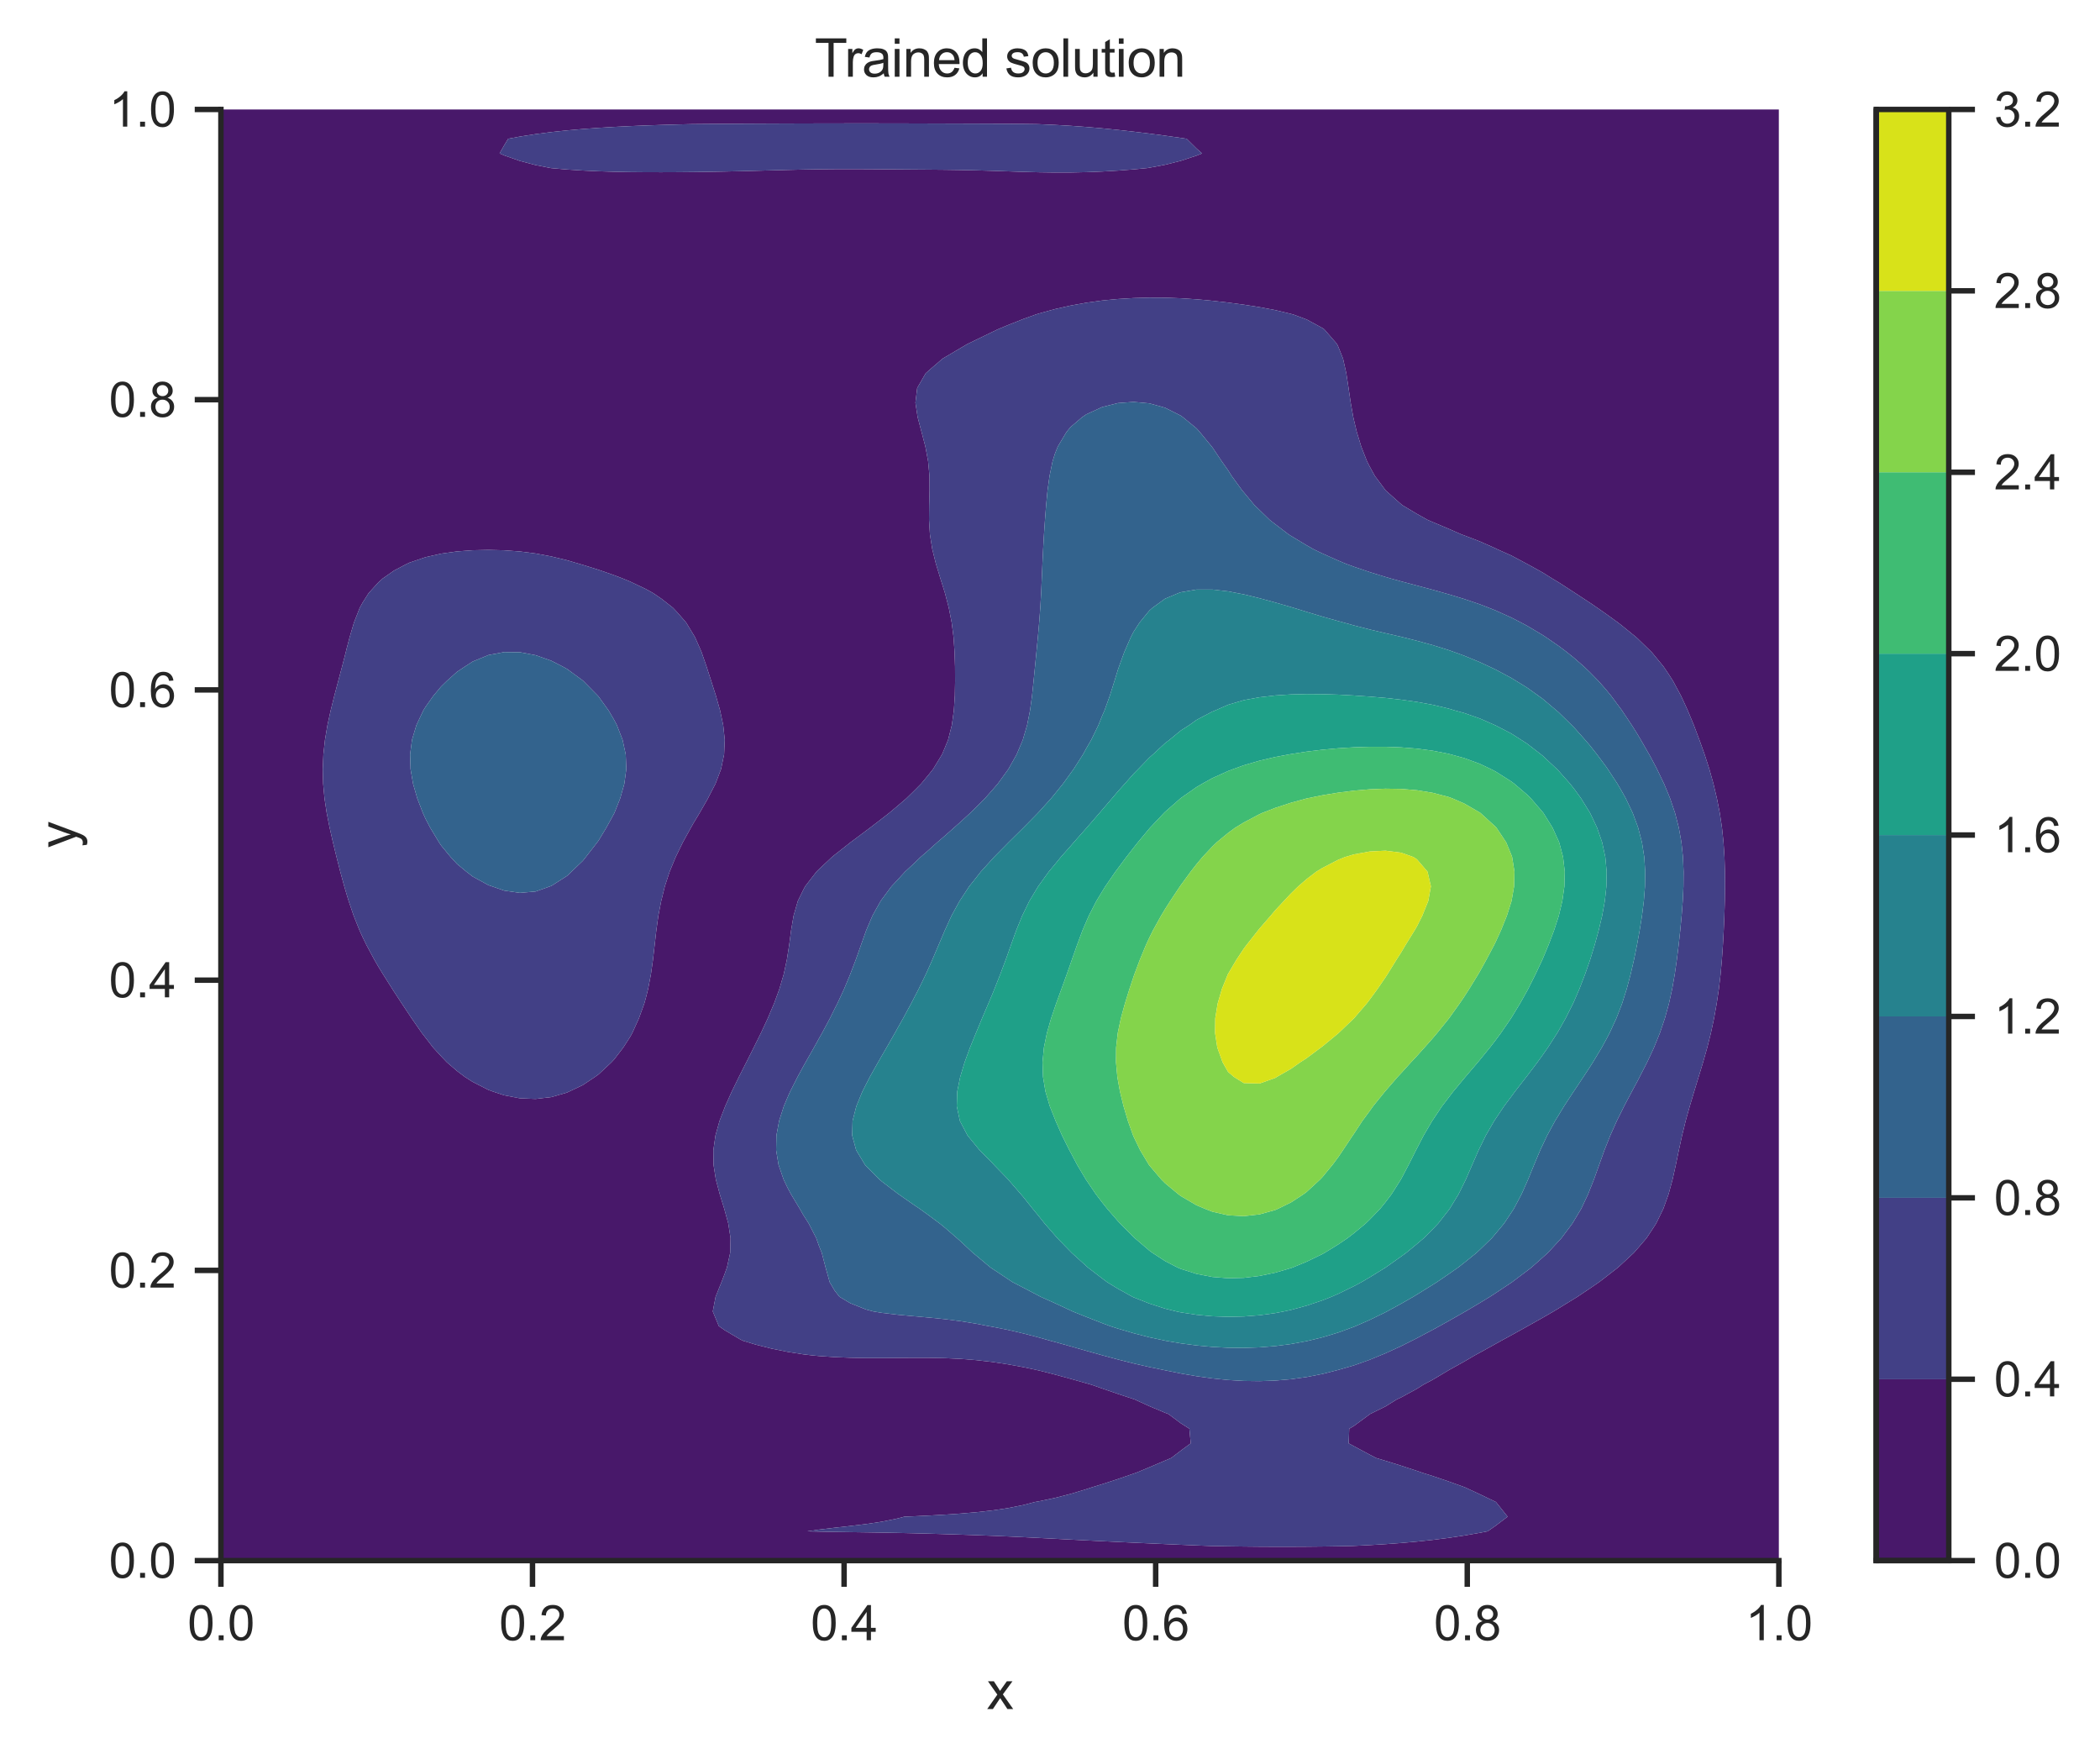 <?xml version="1.0" encoding="utf-8" standalone="no"?>
<!DOCTYPE svg PUBLIC "-//W3C//DTD SVG 1.1//EN"
  "http://www.w3.org/Graphics/SVG/1.1/DTD/svg11.dtd">
<svg xmlns:xlink="http://www.w3.org/1999/xlink" width="385.101pt" height="322.511pt" viewBox="0 0 385.101 322.511" xmlns="http://www.w3.org/2000/svg" version="1.1">
 <defs>
  <style type="text/css">*{stroke-linejoin: round; stroke-linecap: butt}</style>
 </defs>
 <g id="figure_1">
  <g id="patch_1">
   <path d="M 0 322.511 
L 385.101 322.511 
L 385.101 0 
L 0 0 
z
" style="fill: #ffffff"/>
  </g>
  <g id="axes_1">
   <g id="patch_2">
    <path d="M 40.511 286.183 
L 326.207 286.183 
L 326.207 20.072 
L 40.511 20.072 
z
" style="fill: #ffffff"/>
   </g>
   <g id="matplotlib.axis_1">
    <g id="xtick_1">
     <g id="line2d_1">
      <defs>
       <path id="md1f6c902eb" d="M 0 0 
L 0 4.8 
" style="stroke: #262626"/>
      </defs>
      <g>
       <use xlink:href="#md1f6c902eb" x="40.511" y="286.183" style="fill: #262626; stroke: #262626"/>
      </g>
     </g>
     <g id="text_1">
      <!-- 0.0 -->
      <g style="fill: #262626" transform="translate(34.395 300.782) scale(0.088 -0.088)">
       <defs>
        <path id="ArialMT-30" d="M 266 2259 
Q 266 3072 433 3567 
Q 600 4063 929 4331 
Q 1259 4600 1759 4600 
Q 2128 4600 2406 4451 
Q 2684 4303 2865 4023 
Q 3047 3744 3150 3342 
Q 3253 2941 3253 2259 
Q 3253 1453 3087 958 
Q 2922 463 2592 192 
Q 2263 -78 1759 -78 
Q 1097 -78 719 397 
Q 266 969 266 2259 
z
M 844 2259 
Q 844 1131 1108 757 
Q 1372 384 1759 384 
Q 2147 384 2411 759 
Q 2675 1134 2675 2259 
Q 2675 3391 2411 3762 
Q 2147 4134 1753 4134 
Q 1366 4134 1134 3806 
Q 844 3388 844 2259 
z
" transform="scale(0.016)"/>
        <path id="ArialMT-2e" d="M 581 0 
L 581 641 
L 1222 641 
L 1222 0 
L 581 0 
z
" transform="scale(0.016)"/>
       </defs>
       <use xlink:href="#ArialMT-30"/>
       <use xlink:href="#ArialMT-2e" x="55.615"/>
       <use xlink:href="#ArialMT-30" x="83.398"/>
      </g>
     </g>
    </g>
    <g id="xtick_2">
     <g id="line2d_2">
      <g>
       <use xlink:href="#md1f6c902eb" x="97.651" y="286.183" style="fill: #262626; stroke: #262626"/>
      </g>
     </g>
     <g id="text_2">
      <!-- 0.2 -->
      <g style="fill: #262626" transform="translate(91.535 300.782) scale(0.088 -0.088)">
       <defs>
        <path id="ArialMT-32" d="M 3222 541 
L 3222 0 
L 194 0 
Q 188 203 259 391 
Q 375 700 629 1000 
Q 884 1300 1366 1694 
Q 2113 2306 2375 2664 
Q 2638 3022 2638 3341 
Q 2638 3675 2398 3904 
Q 2159 4134 1775 4134 
Q 1369 4134 1125 3890 
Q 881 3647 878 3216 
L 300 3275 
Q 359 3922 746 4261 
Q 1134 4600 1788 4600 
Q 2447 4600 2831 4234 
Q 3216 3869 3216 3328 
Q 3216 3053 3103 2787 
Q 2991 2522 2730 2228 
Q 2469 1934 1863 1422 
Q 1356 997 1212 845 
Q 1069 694 975 541 
L 3222 541 
z
" transform="scale(0.016)"/>
       </defs>
       <use xlink:href="#ArialMT-30"/>
       <use xlink:href="#ArialMT-2e" x="55.615"/>
       <use xlink:href="#ArialMT-32" x="83.398"/>
      </g>
     </g>
    </g>
    <g id="xtick_3">
     <g id="line2d_3">
      <g>
       <use xlink:href="#md1f6c902eb" x="154.79" y="286.183" style="fill: #262626; stroke: #262626"/>
      </g>
     </g>
     <g id="text_3">
      <!-- 0.4 -->
      <g style="fill: #262626" transform="translate(148.674 300.782) scale(0.088 -0.088)">
       <defs>
        <path id="ArialMT-34" d="M 2069 0 
L 2069 1097 
L 81 1097 
L 81 1613 
L 2172 4581 
L 2631 4581 
L 2631 1613 
L 3250 1613 
L 3250 1097 
L 2631 1097 
L 2631 0 
L 2069 0 
z
M 2069 1613 
L 2069 3678 
L 634 1613 
L 2069 1613 
z
" transform="scale(0.016)"/>
       </defs>
       <use xlink:href="#ArialMT-30"/>
       <use xlink:href="#ArialMT-2e" x="55.615"/>
       <use xlink:href="#ArialMT-34" x="83.398"/>
      </g>
     </g>
    </g>
    <g id="xtick_4">
     <g id="line2d_4">
      <g>
       <use xlink:href="#md1f6c902eb" x="211.929" y="286.183" style="fill: #262626; stroke: #262626"/>
      </g>
     </g>
     <g id="text_4">
      <!-- 0.6 -->
      <g style="fill: #262626" transform="translate(205.813 300.782) scale(0.088 -0.088)">
       <defs>
        <path id="ArialMT-36" d="M 3184 3459 
L 2625 3416 
Q 2550 3747 2413 3897 
Q 2184 4138 1850 4138 
Q 1581 4138 1378 3988 
Q 1113 3794 959 3422 
Q 806 3050 800 2363 
Q 1003 2672 1297 2822 
Q 1591 2972 1913 2972 
Q 2475 2972 2870 2558 
Q 3266 2144 3266 1488 
Q 3266 1056 3080 686 
Q 2894 316 2569 119 
Q 2244 -78 1831 -78 
Q 1128 -78 684 439 
Q 241 956 241 2144 
Q 241 3472 731 4075 
Q 1159 4600 1884 4600 
Q 2425 4600 2770 4297 
Q 3116 3994 3184 3459 
z
M 888 1484 
Q 888 1194 1011 928 
Q 1134 663 1356 523 
Q 1578 384 1822 384 
Q 2178 384 2434 671 
Q 2691 959 2691 1453 
Q 2691 1928 2437 2201 
Q 2184 2475 1800 2475 
Q 1419 2475 1153 2201 
Q 888 1928 888 1484 
z
" transform="scale(0.016)"/>
       </defs>
       <use xlink:href="#ArialMT-30"/>
       <use xlink:href="#ArialMT-2e" x="55.615"/>
       <use xlink:href="#ArialMT-36" x="83.398"/>
      </g>
     </g>
    </g>
    <g id="xtick_5">
     <g id="line2d_5">
      <g>
       <use xlink:href="#md1f6c902eb" x="269.068" y="286.183" style="fill: #262626; stroke: #262626"/>
      </g>
     </g>
     <g id="text_5">
      <!-- 0.8 -->
      <g style="fill: #262626" transform="translate(262.952 300.782) scale(0.088 -0.088)">
       <defs>
        <path id="ArialMT-38" d="M 1131 2484 
Q 781 2613 612 2850 
Q 444 3088 444 3419 
Q 444 3919 803 4259 
Q 1163 4600 1759 4600 
Q 2359 4600 2725 4251 
Q 3091 3903 3091 3403 
Q 3091 3084 2923 2848 
Q 2756 2613 2416 2484 
Q 2838 2347 3058 2040 
Q 3278 1734 3278 1309 
Q 3278 722 2862 322 
Q 2447 -78 1769 -78 
Q 1091 -78 675 323 
Q 259 725 259 1325 
Q 259 1772 486 2073 
Q 713 2375 1131 2484 
z
M 1019 3438 
Q 1019 3113 1228 2906 
Q 1438 2700 1772 2700 
Q 2097 2700 2305 2904 
Q 2513 3109 2513 3406 
Q 2513 3716 2298 3927 
Q 2084 4138 1766 4138 
Q 1444 4138 1231 3931 
Q 1019 3725 1019 3438 
z
M 838 1322 
Q 838 1081 952 856 
Q 1066 631 1291 507 
Q 1516 384 1775 384 
Q 2178 384 2440 643 
Q 2703 903 2703 1303 
Q 2703 1709 2433 1975 
Q 2163 2241 1756 2241 
Q 1359 2241 1098 1978 
Q 838 1716 838 1322 
z
" transform="scale(0.016)"/>
       </defs>
       <use xlink:href="#ArialMT-30"/>
       <use xlink:href="#ArialMT-2e" x="55.615"/>
       <use xlink:href="#ArialMT-38" x="83.398"/>
      </g>
     </g>
    </g>
    <g id="xtick_6">
     <g id="line2d_6">
      <g>
       <use xlink:href="#md1f6c902eb" x="326.207" y="286.183" style="fill: #262626; stroke: #262626"/>
      </g>
     </g>
     <g id="text_6">
      <!-- 1.0 -->
      <g style="fill: #262626" transform="translate(320.091 300.782) scale(0.088 -0.088)">
       <defs>
        <path id="ArialMT-31" d="M 2384 0 
L 1822 0 
L 1822 3584 
Q 1619 3391 1289 3197 
Q 959 3003 697 2906 
L 697 3450 
Q 1169 3672 1522 3987 
Q 1875 4303 2022 4600 
L 2384 4600 
L 2384 0 
z
" transform="scale(0.016)"/>
       </defs>
       <use xlink:href="#ArialMT-31"/>
       <use xlink:href="#ArialMT-2e" x="55.615"/>
       <use xlink:href="#ArialMT-30" x="83.398"/>
      </g>
     </g>
    </g>
    <g id="text_7">
     <!-- x -->
     <g style="fill: #262626" transform="translate(180.959 313.403) scale(0.096 -0.096)">
      <defs>
       <path id="ArialMT-78" d="M 47 0 
L 1259 1725 
L 138 3319 
L 841 3319 
L 1350 2541 
Q 1494 2319 1581 2169 
Q 1719 2375 1834 2534 
L 2394 3319 
L 3066 3319 
L 1919 1756 
L 3153 0 
L 2463 0 
L 1781 1031 
L 1600 1309 
L 728 0 
L 47 0 
z
" transform="scale(0.016)"/>
      </defs>
      <use xlink:href="#ArialMT-78"/>
     </g>
    </g>
   </g>
   <g id="matplotlib.axis_2">
    <g id="ytick_1">
     <g id="line2d_7">
      <defs>
       <path id="m3b73ef2950" d="M 0 0 
L -4.8 0 
" style="stroke: #262626"/>
      </defs>
      <g>
       <use xlink:href="#m3b73ef2950" x="40.511" y="286.183" style="fill: #262626; stroke: #262626"/>
      </g>
     </g>
     <g id="text_8">
      <!-- 0.0 -->
      <g style="fill: #262626" transform="translate(19.98 289.333) scale(0.088 -0.088)">
       <use xlink:href="#ArialMT-30"/>
       <use xlink:href="#ArialMT-2e" x="55.615"/>
       <use xlink:href="#ArialMT-30" x="83.398"/>
      </g>
     </g>
    </g>
    <g id="ytick_2">
     <g id="line2d_8">
      <g>
       <use xlink:href="#m3b73ef2950" x="40.511" y="232.961" style="fill: #262626; stroke: #262626"/>
      </g>
     </g>
     <g id="text_9">
      <!-- 0.2 -->
      <g style="fill: #262626" transform="translate(19.98 236.111) scale(0.088 -0.088)">
       <use xlink:href="#ArialMT-30"/>
       <use xlink:href="#ArialMT-2e" x="55.615"/>
       <use xlink:href="#ArialMT-32" x="83.398"/>
      </g>
     </g>
    </g>
    <g id="ytick_3">
     <g id="line2d_9">
      <g>
       <use xlink:href="#m3b73ef2950" x="40.511" y="179.739" style="fill: #262626; stroke: #262626"/>
      </g>
     </g>
     <g id="text_10">
      <!-- 0.4 -->
      <g style="fill: #262626" transform="translate(19.98 182.888) scale(0.088 -0.088)">
       <use xlink:href="#ArialMT-30"/>
       <use xlink:href="#ArialMT-2e" x="55.615"/>
       <use xlink:href="#ArialMT-34" x="83.398"/>
      </g>
     </g>
    </g>
    <g id="ytick_4">
     <g id="line2d_10">
      <g>
       <use xlink:href="#m3b73ef2950" x="40.511" y="126.516" style="fill: #262626; stroke: #262626"/>
      </g>
     </g>
     <g id="text_11">
      <!-- 0.6 -->
      <g style="fill: #262626" transform="translate(19.98 129.666) scale(0.088 -0.088)">
       <use xlink:href="#ArialMT-30"/>
       <use xlink:href="#ArialMT-2e" x="55.615"/>
       <use xlink:href="#ArialMT-36" x="83.398"/>
      </g>
     </g>
    </g>
    <g id="ytick_5">
     <g id="line2d_11">
      <g>
       <use xlink:href="#m3b73ef2950" x="40.511" y="73.294" style="fill: #262626; stroke: #262626"/>
      </g>
     </g>
     <g id="text_12">
      <!-- 0.8 -->
      <g style="fill: #262626" transform="translate(19.98 76.443) scale(0.088 -0.088)">
       <use xlink:href="#ArialMT-30"/>
       <use xlink:href="#ArialMT-2e" x="55.615"/>
       <use xlink:href="#ArialMT-38" x="83.398"/>
      </g>
     </g>
    </g>
    <g id="ytick_6">
     <g id="line2d_12">
      <g>
       <use xlink:href="#m3b73ef2950" x="40.511" y="20.072" style="fill: #262626; stroke: #262626"/>
      </g>
     </g>
     <g id="text_13">
      <!-- 1.0 -->
      <g style="fill: #262626" transform="translate(19.98 23.221) scale(0.088 -0.088)">
       <use xlink:href="#ArialMT-31"/>
       <use xlink:href="#ArialMT-2e" x="55.615"/>
       <use xlink:href="#ArialMT-30" x="83.398"/>
      </g>
     </g>
    </g>
    <g id="text_14">
     <!-- y -->
     <g style="fill: #262626" transform="translate(13.959 155.528) rotate(-90) scale(0.096 -0.096)">
      <defs>
       <path id="ArialMT-79" d="M 397 -1278 
L 334 -750 
Q 519 -800 656 -800 
Q 844 -800 956 -737 
Q 1069 -675 1141 -563 
Q 1194 -478 1313 -144 
Q 1328 -97 1363 -6 
L 103 3319 
L 709 3319 
L 1400 1397 
Q 1534 1031 1641 628 
Q 1738 1016 1872 1384 
L 2581 3319 
L 3144 3319 
L 1881 -56 
Q 1678 -603 1566 -809 
Q 1416 -1088 1222 -1217 
Q 1028 -1347 759 -1347 
Q 597 -1347 397 -1278 
z
" transform="scale(0.016)"/>
      </defs>
      <use xlink:href="#ArialMT-79"/>
     </g>
    </g>
   </g>
   <g id="QuadContourSet_1">
    <path d="M 43.397 286.183 
L 46.283 286.183 
L 49.169 286.183 
L 52.055 286.183 
L 54.941 286.183 
L 57.826 286.183 
L 60.712 286.183 
L 63.598 286.183 
L 66.484 286.183 
L 69.37 286.183 
L 72.255 286.183 
L 75.141 286.183 
L 78.027 286.183 
L 80.913 286.183 
L 83.799 286.183 
L 86.685 286.183 
L 89.57 286.183 
L 92.456 286.183 
L 95.342 286.183 
L 98.228 286.183 
L 101.114 286.183 
L 103.999 286.183 
L 106.885 286.183 
L 109.771 286.183 
L 112.657 286.183 
L 115.543 286.183 
L 118.429 286.183 
L 121.314 286.183 
L 124.2 286.183 
L 127.086 286.183 
L 129.972 286.183 
L 132.858 286.183 
L 135.744 286.183 
L 138.629 286.183 
L 141.515 286.183 
L 144.401 286.183 
L 147.287 286.183 
L 150.173 286.183 
L 153.058 286.183 
L 155.944 286.183 
L 158.83 286.183 
L 161.716 286.183 
L 164.602 286.183 
L 167.488 286.183 
L 170.373 286.183 
L 173.259 286.183 
L 176.145 286.183 
L 179.031 286.183 
L 181.917 286.183 
L 184.802 286.183 
L 187.688 286.183 
L 190.574 286.183 
L 193.46 286.183 
L 196.346 286.183 
L 199.232 286.183 
L 202.117 286.183 
L 205.003 286.183 
L 207.889 286.183 
L 210.775 286.183 
L 213.661 286.183 
L 216.546 286.183 
L 219.432 286.183 
L 222.318 286.183 
L 225.204 286.183 
L 228.09 286.183 
L 230.976 286.183 
L 233.861 286.183 
L 236.747 286.183 
L 239.633 286.183 
L 242.519 286.183 
L 245.405 286.183 
L 248.29 286.183 
L 251.176 286.183 
L 254.062 286.183 
L 256.948 286.183 
L 259.834 286.183 
L 262.72 286.183 
L 265.605 286.183 
L 268.491 286.183 
L 271.377 286.183 
L 274.263 286.183 
L 277.149 286.183 
L 280.034 286.183 
L 282.92 286.183 
L 285.806 286.183 
L 288.692 286.183 
L 291.578 286.183 
L 294.464 286.183 
L 297.349 286.183 
L 300.235 286.183 
L 303.121 286.183 
L 306.007 286.183 
L 308.893 286.183 
L 311.778 286.183 
L 314.664 286.183 
L 317.55 286.183 
L 320.436 286.183 
L 323.322 286.183 
L 326.207 286.183 
L 326.207 283.495 
L 326.207 280.808 
L 326.207 278.12 
L 326.207 275.432 
L 326.207 272.743 
L 326.207 270.055 
L 326.207 267.368 
L 326.207 264.68 
L 326.207 261.991 
L 326.207 259.304 
L 326.207 256.615 
L 326.207 253.927 
L 326.207 251.239 
L 326.207 248.552 
L 326.207 245.863 
L 326.207 243.175 
L 326.207 240.488 
L 326.207 237.799 
L 326.207 235.112 
L 326.207 232.424 
L 326.207 229.735 
L 326.207 227.048 
L 326.207 224.36 
L 326.207 221.671 
L 326.207 218.984 
L 326.207 216.296 
L 326.207 213.607 
L 326.207 210.92 
L 326.207 208.232 
L 326.207 205.543 
L 326.207 202.856 
L 326.207 200.167 
L 326.207 197.479 
L 326.207 194.792 
L 326.207 192.103 
L 326.207 189.415 
L 326.207 186.728 
L 326.207 184.04 
L 326.207 181.351 
L 326.207 178.664 
L 326.207 175.975 
L 326.207 173.287 
L 326.207 170.6 
L 326.207 167.911 
L 326.207 165.223 
L 326.207 162.536 
L 326.207 159.847 
L 326.207 157.159 
L 326.207 154.472 
L 326.207 151.784 
L 326.207 149.096 
L 326.207 146.408 
L 326.207 143.719 
L 326.207 141.031 
L 326.207 138.343 
L 326.207 135.656 
L 326.207 132.968 
L 326.207 130.28 
L 326.207 127.591 
L 326.207 124.903 
L 326.207 122.215 
L 326.207 119.528 
L 326.207 116.84 
L 326.207 114.151 
L 326.207 111.463 
L 326.207 108.775 
L 326.207 106.088 
L 326.207 103.4 
L 326.207 100.712 
L 326.207 98.023 
L 326.207 95.335 
L 326.207 92.647 
L 326.207 89.96 
L 326.207 87.272 
L 326.207 84.584 
L 326.207 81.895 
L 326.207 79.207 
L 326.207 76.519 
L 326.207 73.832 
L 326.207 71.144 
L 326.207 68.456 
L 326.207 65.767 
L 326.207 63.079 
L 326.207 60.391 
L 326.207 57.704 
L 326.207 55.016 
L 326.207 52.328 
L 326.207 49.639 
L 326.207 46.951 
L 326.207 44.263 
L 326.207 41.576 
L 326.207 38.888 
L 326.207 36.2 
L 326.207 33.511 
L 326.207 30.823 
L 326.207 28.135 
L 326.207 25.448 
L 326.207 22.76 
L 326.207 20.072 
L 323.322 20.072 
L 320.436 20.072 
L 317.55 20.072 
L 314.664 20.072 
L 311.778 20.072 
L 308.893 20.072 
L 306.007 20.072 
L 303.121 20.072 
L 300.235 20.072 
L 297.349 20.072 
L 294.464 20.072 
L 291.578 20.072 
L 288.692 20.072 
L 285.806 20.072 
L 282.92 20.072 
L 280.034 20.072 
L 277.149 20.072 
L 274.263 20.072 
L 271.377 20.072 
L 268.491 20.072 
L 265.605 20.072 
L 262.72 20.072 
L 259.834 20.072 
L 256.948 20.072 
L 254.062 20.072 
L 251.176 20.072 
L 248.29 20.072 
L 245.405 20.072 
L 242.519 20.072 
L 239.633 20.072 
L 236.747 20.072 
L 233.861 20.072 
L 230.976 20.072 
L 228.09 20.072 
L 225.204 20.072 
L 222.318 20.072 
L 219.432 20.072 
L 216.546 20.072 
L 213.661 20.072 
L 210.775 20.072 
L 207.889 20.072 
L 205.003 20.072 
L 202.117 20.072 
L 199.232 20.072 
L 196.346 20.072 
L 193.46 20.072 
L 190.574 20.072 
L 187.688 20.072 
L 184.802 20.072 
L 181.917 20.072 
L 179.031 20.072 
L 176.145 20.072 
L 173.259 20.072 
L 170.373 20.072 
L 167.488 20.072 
L 164.602 20.072 
L 161.716 20.072 
L 158.83 20.072 
L 155.944 20.072 
L 153.058 20.072 
L 150.173 20.072 
L 147.287 20.072 
L 144.401 20.072 
L 141.515 20.072 
L 138.629 20.072 
L 135.744 20.072 
L 132.858 20.072 
L 129.972 20.072 
L 127.086 20.072 
L 124.2 20.072 
L 121.314 20.072 
L 118.429 20.072 
L 115.543 20.072 
L 112.657 20.072 
L 109.771 20.072 
L 106.885 20.072 
L 103.999 20.072 
L 101.114 20.072 
L 98.228 20.072 
L 95.342 20.072 
L 92.456 20.072 
L 89.57 20.072 
L 86.685 20.072 
L 83.799 20.072 
L 80.913 20.072 
L 78.027 20.072 
L 75.141 20.072 
L 72.255 20.072 
L 69.37 20.072 
L 66.484 20.072 
L 63.598 20.072 
L 60.712 20.072 
L 57.826 20.072 
L 54.941 20.072 
L 52.055 20.072 
L 49.169 20.072 
L 46.283 20.072 
L 43.397 20.072 
L 40.511 20.072 
L 40.511 22.76 
L 40.511 25.448 
L 40.511 28.135 
L 40.511 30.823 
L 40.511 33.511 
L 40.511 36.2 
L 40.511 38.888 
L 40.511 41.576 
L 40.511 44.263 
L 40.511 46.951 
L 40.511 49.639 
L 40.511 52.328 
L 40.511 55.016 
L 40.511 57.704 
L 40.511 60.391 
L 40.511 63.079 
L 40.511 65.767 
L 40.511 68.456 
L 40.511 71.144 
L 40.511 73.832 
L 40.511 76.519 
L 40.511 79.207 
L 40.511 81.895 
L 40.511 84.584 
L 40.511 87.272 
L 40.511 89.96 
L 40.511 92.647 
L 40.511 95.335 
L 40.511 98.023 
L 40.511 100.712 
L 40.511 103.4 
L 40.511 106.088 
L 40.511 108.775 
L 40.511 111.463 
L 40.511 114.151 
L 40.511 116.84 
L 40.511 119.528 
L 40.511 122.215 
L 40.511 124.903 
L 40.511 127.591 
L 40.511 130.28 
L 40.511 132.968 
L 40.511 135.656 
L 40.511 138.343 
L 40.511 141.031 
L 40.511 143.719 
L 40.511 146.408 
L 40.511 149.096 
L 40.511 151.784 
L 40.511 154.472 
L 40.511 157.159 
L 40.511 159.847 
L 40.511 162.536 
L 40.511 165.223 
L 40.511 167.911 
L 40.511 170.6 
L 40.511 173.287 
L 40.511 175.975 
L 40.511 178.664 
L 40.511 181.351 
L 40.511 184.04 
L 40.511 186.728 
L 40.511 189.415 
L 40.511 192.103 
L 40.511 194.792 
L 40.511 197.479 
L 40.511 200.167 
L 40.511 202.856 
L 40.511 205.543 
L 40.511 208.232 
L 40.511 210.92 
L 40.511 213.607 
L 40.511 216.296 
L 40.511 218.984 
L 40.511 221.671 
L 40.511 224.36 
L 40.511 227.048 
L 40.511 229.735 
L 40.511 232.424 
L 40.511 235.112 
L 40.511 237.799 
L 40.511 240.488 
L 40.511 243.175 
L 40.511 245.863 
L 40.511 248.552 
L 40.511 251.239 
L 40.511 253.927 
L 40.511 256.615 
L 40.511 259.304 
L 40.511 261.991 
L 40.511 264.68 
L 40.511 267.368 
L 40.511 270.055 
L 40.511 272.743 
L 40.511 275.432 
L 40.511 278.12 
L 40.511 280.808 
L 40.511 283.495 
L 40.511 286.183 
z
M 221.924 283.495 
L 219.432 283.399 
L 216.546 283.277 
L 213.661 283.15 
L 210.775 283.02 
L 207.889 282.889 
L 205.003 282.755 
L 202.117 282.617 
L 199.232 282.474 
L 196.346 282.326 
L 193.46 282.175 
L 190.574 282.025 
L 187.688 281.881 
L 184.802 281.748 
L 181.917 281.627 
L 179.031 281.517 
L 176.145 281.417 
L 173.259 281.325 
L 170.373 281.241 
L 167.488 281.165 
L 164.602 281.1 
L 161.716 281.045 
L 158.83 280.999 
L 155.944 280.958 
L 153.058 280.914 
L 150.173 280.86 
L 148.05 280.808 
L 150.173 280.5 
L 153.058 280.151 
L 155.944 279.828 
L 158.83 279.478 
L 161.716 279.043 
L 164.602 278.457 
L 165.86 278.12 
L 167.488 278.056 
L 170.373 277.919 
L 173.259 277.756 
L 176.145 277.557 
L 179.031 277.308 
L 181.917 276.986 
L 184.802 276.56 
L 187.688 275.985 
L 189.786 275.432 
L 190.574 275.293 
L 193.46 274.684 
L 196.346 273.944 
L 199.232 273.072 
L 200.227 272.743 
L 202.117 272.164 
L 205.003 271.224 
L 207.889 270.228 
L 208.39 270.055 
L 210.775 269.061 
L 213.661 267.831 
L 214.772 267.368 
L 216.546 266.011 
L 218.359 264.68 
L 218.11 261.991 
L 216.546 260.998 
L 214.271 259.304 
L 213.661 259.071 
L 210.775 257.859 
L 208.047 256.615 
L 207.889 256.566 
L 205.003 255.609 
L 202.117 254.615 
L 200.142 253.927 
L 199.232 253.667 
L 196.346 252.85 
L 193.46 252.063 
L 190.574 251.329 
L 190.178 251.239 
L 187.688 250.709 
L 184.802 250.18 
L 181.917 249.746 
L 179.031 249.415 
L 176.145 249.187 
L 173.259 249.051 
L 170.373 248.994 
L 167.488 248.989 
L 164.602 249.012 
L 161.716 249.036 
L 158.83 249.032 
L 155.944 248.98 
L 153.058 248.862 
L 150.173 248.665 
L 149.003 248.552 
L 147.287 248.349 
L 144.401 247.893 
L 141.515 247.309 
L 138.629 246.582 
L 136.247 245.863 
L 135.744 245.613 
L 132.858 243.904 
L 131.821 243.175 
L 130.711 240.488 
L 131.227 237.799 
L 132.307 235.112 
L 132.858 233.685 
L 133.309 232.424 
L 133.902 229.735 
L 133.969 227.048 
L 133.553 224.36 
L 132.858 221.821 
L 132.818 221.671 
L 131.989 218.984 
L 131.275 216.296 
L 130.851 213.607 
L 130.819 210.92 
L 131.2 208.232 
L 131.95 205.543 
L 132.858 203.192 
L 132.983 202.856 
L 134.19 200.167 
L 135.504 197.479 
L 135.744 197.005 
L 136.863 194.792 
L 138.22 192.103 
L 138.629 191.263 
L 139.551 189.415 
L 140.802 186.728 
L 141.515 185.029 
L 141.943 184.04 
L 142.928 181.351 
L 143.717 178.664 
L 144.301 175.975 
L 144.401 175.312 
L 144.722 173.287 
L 145.075 170.6 
L 145.532 167.911 
L 146.311 165.223 
L 147.287 163.221 
L 147.647 162.536 
L 149.728 159.847 
L 150.173 159.407 
L 152.57 157.159 
L 153.058 156.763 
L 155.944 154.488 
L 155.966 154.472 
L 158.83 152.331 
L 159.558 151.784 
L 161.716 150.127 
L 163.04 149.096 
L 164.602 147.785 
L 166.204 146.408 
L 167.488 145.157 
L 168.918 143.719 
L 170.373 141.966 
L 171.114 141.031 
L 172.753 138.343 
L 173.259 137.154 
L 173.866 135.656 
L 174.552 132.968 
L 174.922 130.28 
L 175.098 127.591 
L 175.15 124.903 
L 175.137 122.215 
L 175.049 119.528 
L 174.863 116.84 
L 174.521 114.151 
L 173.993 111.463 
L 173.295 108.775 
L 173.259 108.652 
L 172.454 106.088 
L 171.632 103.4 
L 170.962 100.712 
L 170.535 98.023 
L 170.373 95.436 
L 170.367 95.335 
L 170.373 94.655 
L 170.392 92.647 
L 170.463 89.96 
L 170.446 87.272 
L 170.373 86.453 
L 170.199 84.584 
L 169.697 81.895 
L 168.992 79.207 
L 168.28 76.519 
L 167.872 73.832 
L 168.202 71.144 
L 169.753 68.456 
L 170.373 67.901 
L 172.853 65.767 
L 173.259 65.528 
L 176.145 63.827 
L 177.41 63.079 
L 179.031 62.302 
L 181.917 60.9 
L 182.974 60.391 
L 184.802 59.628 
L 187.688 58.485 
L 189.857 57.704 
L 190.574 57.474 
L 193.46 56.681 
L 196.346 56.03 
L 199.232 55.509 
L 202.117 55.11 
L 203.067 55.016 
L 205.003 54.831 
L 207.889 54.655 
L 210.775 54.575 
L 213.661 54.59 
L 216.546 54.696 
L 219.432 54.887 
L 220.879 55.016 
L 222.318 55.154 
L 225.204 55.484 
L 228.09 55.871 
L 230.976 56.324 
L 233.861 56.868 
L 236.747 57.563 
L 237.248 57.704 
L 239.633 58.593 
L 242.519 60.161 
L 242.848 60.391 
L 245.178 63.079 
L 245.405 63.556 
L 246.287 65.767 
L 246.888 68.456 
L 247.298 71.144 
L 247.691 73.832 
L 248.172 76.519 
L 248.29 77.037 
L 248.806 79.207 
L 249.626 81.895 
L 250.681 84.584 
L 251.176 85.557 
L 252.119 87.272 
L 254.062 89.878 
L 254.128 89.96 
L 256.948 92.465 
L 257.172 92.647 
L 259.834 94.235 
L 261.795 95.335 
L 262.72 95.731 
L 265.605 96.951 
L 268.061 98.023 
L 268.491 98.176 
L 271.377 99.284 
L 274.263 100.564 
L 274.551 100.712 
L 277.149 101.871 
L 280.018 103.4 
L 280.034 103.407 
L 282.92 105.003 
L 284.647 106.088 
L 285.806 106.778 
L 288.692 108.644 
L 288.888 108.775 
L 291.578 110.543 
L 292.925 111.463 
L 294.464 112.538 
L 296.693 114.151 
L 297.349 114.66 
L 300.036 116.84 
L 300.235 117.021 
L 302.822 119.528 
L 303.121 119.868 
L 305.049 122.215 
L 306.007 123.636 
L 306.816 124.903 
L 308.261 127.591 
L 308.893 128.94 
L 309.502 130.28 
L 310.618 132.968 
L 311.63 135.656 
L 311.778 136.061 
L 312.593 138.343 
L 313.46 141.031 
L 314.211 143.719 
L 314.664 145.631 
L 314.848 146.408 
L 315.379 149.096 
L 315.779 151.784 
L 316.061 154.472 
L 316.237 157.159 
L 316.325 159.847 
L 316.341 162.536 
L 316.301 165.223 
L 316.218 167.911 
L 316.101 170.6 
L 315.951 173.287 
L 315.762 175.975 
L 315.521 178.664 
L 315.209 181.351 
L 314.808 184.04 
L 314.664 184.83 
L 314.327 186.728 
L 313.752 189.415 
L 313.077 192.103 
L 312.313 194.792 
L 311.778 196.561 
L 311.496 197.479 
L 310.677 200.167 
L 309.872 202.856 
L 309.12 205.543 
L 308.893 206.483 
L 308.459 208.232 
L 307.872 210.92 
L 307.315 213.607 
L 306.716 216.296 
L 306.007 218.893 
L 305.982 218.984 
L 305.021 221.671 
L 303.706 224.36 
L 303.121 225.267 
L 301.942 227.048 
L 300.235 229.036 
L 299.622 229.735 
L 297.349 231.842 
L 296.713 232.424 
L 294.464 234.175 
L 293.246 235.112 
L 291.578 236.25 
L 289.271 237.799 
L 288.692 238.157 
L 285.806 239.932 
L 284.89 240.488 
L 282.92 241.627 
L 280.162 243.175 
L 280.034 243.246 
L 277.149 244.853 
L 275.29 245.863 
L 274.263 246.44 
L 271.377 248.038 
L 270.436 248.552 
L 268.491 249.691 
L 265.705 251.239 
L 265.605 251.302 
L 262.72 253.02 
L 261.009 253.927 
L 259.834 254.672 
L 256.948 256.245 
L 256.152 256.615 
L 254.062 257.913 
L 251.235 259.304 
L 251.176 259.356 
L 248.29 261.481 
L 247.42 261.991 
L 247.324 264.68 
L 248.29 265.203 
L 251.176 266.748 
L 252.367 267.368 
L 254.062 267.877 
L 256.948 268.78 
L 259.834 269.728 
L 260.771 270.055 
L 262.72 270.668 
L 265.605 271.648 
L 268.491 272.688 
L 268.641 272.743 
L 271.377 274.016 
L 274.263 275.402 
L 274.324 275.432 
L 276.467 278.12 
L 274.263 279.794 
L 272.801 280.808 
L 271.377 281.083 
L 268.491 281.587 
L 265.605 282.018 
L 262.72 282.384 
L 259.834 282.691 
L 256.948 282.948 
L 254.062 283.162 
L 251.176 283.338 
L 248.29 283.482 
L 247.955 283.495 
L 245.405 283.548 
L 242.519 283.594 
L 239.633 283.624 
L 236.747 283.64 
L 233.861 283.641 
L 230.976 283.626 
L 228.09 283.597 
L 225.204 283.556 
L 222.318 283.504 
z
M 90.405 200.167 
L 89.57 199.865 
L 86.685 198.397 
L 85.245 197.479 
L 83.799 196.384 
L 81.944 194.792 
L 80.913 193.716 
L 79.433 192.103 
L 78.027 190.283 
L 77.35 189.415 
L 75.483 186.728 
L 75.141 186.213 
L 73.693 184.04 
L 72.255 181.842 
L 71.942 181.351 
L 70.241 178.664 
L 69.37 177.244 
L 68.638 175.975 
L 67.193 173.287 
L 66.484 171.824 
L 65.927 170.6 
L 64.852 167.911 
L 63.938 165.223 
L 63.598 164.111 
L 63.135 162.536 
L 62.401 159.847 
L 61.712 157.159 
L 61.059 154.472 
L 60.712 152.948 
L 60.449 151.784 
L 59.915 149.096 
L 59.508 146.408 
L 59.259 143.719 
L 59.189 141.031 
L 59.303 138.343 
L 59.596 135.656 
L 60.051 132.968 
L 60.64 130.28 
L 60.712 129.988 
L 61.308 127.591 
L 62.021 124.903 
L 62.736 122.215 
L 63.426 119.528 
L 63.598 118.82 
L 64.123 116.84 
L 64.914 114.151 
L 65.971 111.463 
L 66.484 110.526 
L 67.596 108.775 
L 69.37 106.814 
L 70.176 106.088 
L 72.255 104.635 
L 74.606 103.4 
L 75.141 103.158 
L 78.027 102.179 
L 80.913 101.525 
L 83.799 101.12 
L 86.685 100.904 
L 89.57 100.841 
L 92.456 100.913 
L 95.342 101.128 
L 98.228 101.499 
L 101.114 102.041 
L 103.999 102.747 
L 106.231 103.4 
L 106.885 103.587 
L 109.771 104.491 
L 112.657 105.496 
L 114.198 106.088 
L 115.543 106.643 
L 118.429 108.014 
L 119.797 108.775 
L 121.314 109.81 
L 123.417 111.463 
L 124.2 112.293 
L 125.817 114.151 
L 127.086 116.24 
L 127.446 116.84 
L 128.632 119.528 
L 129.564 122.215 
L 129.972 123.485 
L 130.43 124.903 
L 131.289 127.591 
L 132.052 130.28 
L 132.623 132.968 
L 132.858 135.182 
L 132.907 135.656 
L 132.858 136.717 
L 132.789 138.343 
L 132.227 141.031 
L 131.209 143.719 
L 129.972 146.104 
L 129.829 146.408 
L 128.285 149.096 
L 127.086 151.091 
L 126.699 151.784 
L 125.217 154.472 
L 124.2 156.56 
L 123.911 157.159 
L 122.796 159.847 
L 121.915 162.536 
L 121.314 164.984 
L 121.25 165.223 
L 120.732 167.911 
L 120.36 170.6 
L 120.055 173.287 
L 119.748 175.975 
L 119.366 178.664 
L 118.853 181.351 
L 118.429 183.04 
L 118.148 184.04 
L 117.17 186.728 
L 115.958 189.415 
L 115.543 190.162 
L 114.292 192.103 
L 112.657 194.237 
L 112.139 194.792 
L 109.771 197.008 
L 109.113 197.479 
L 106.885 198.972 
L 104.365 200.167 
L 103.999 200.342 
L 101.114 201.178 
L 98.228 201.52 
L 95.342 201.403 
L 92.456 200.851 
z
M 101.022 30.823 
L 98.228 30.274 
L 95.342 29.511 
L 92.456 28.496 
L 91.616 28.135 
L 92.456 26.652 
L 93.186 25.448 
L 95.342 25.044 
L 98.228 24.592 
L 101.114 24.22 
L 103.999 23.912 
L 106.885 23.658 
L 109.771 23.447 
L 112.657 23.273 
L 115.543 23.128 
L 118.429 23.008 
L 121.314 22.909 
L 124.2 22.825 
L 126.857 22.76 
L 127.086 22.757 
L 129.972 22.732 
L 132.858 22.711 
L 135.744 22.693 
L 138.629 22.678 
L 141.515 22.665 
L 144.401 22.653 
L 147.287 22.644 
L 150.173 22.636 
L 153.058 22.631 
L 155.944 22.627 
L 158.83 22.627 
L 161.716 22.629 
L 164.602 22.634 
L 167.488 22.641 
L 170.373 22.65 
L 173.259 22.659 
L 176.145 22.668 
L 179.031 22.677 
L 181.917 22.689 
L 184.802 22.705 
L 187.688 22.729 
L 190.114 22.76 
L 190.574 22.775 
L 193.46 22.904 
L 196.346 23.073 
L 199.232 23.283 
L 202.117 23.533 
L 205.003 23.822 
L 207.889 24.144 
L 210.775 24.498 
L 213.661 24.88 
L 216.546 25.29 
L 217.608 25.448 
L 219.432 27.254 
L 220.438 28.135 
L 219.432 28.535 
L 216.546 29.489 
L 213.661 30.211 
L 210.775 30.757 
L 210.355 30.823 
L 207.889 31.062 
L 205.003 31.284 
L 202.117 31.452 
L 199.232 31.567 
L 196.346 31.628 
L 193.46 31.635 
L 190.574 31.594 
L 187.688 31.516 
L 184.802 31.42 
L 181.917 31.323 
L 179.031 31.239 
L 176.145 31.177 
L 173.259 31.134 
L 170.373 31.106 
L 167.488 31.084 
L 164.602 31.062 
L 161.716 31.04 
L 158.83 31.02 
L 155.944 31.011 
L 153.058 31.018 
L 150.173 31.045 
L 147.287 31.094 
L 144.401 31.161 
L 141.515 31.237 
L 138.629 31.316 
L 135.744 31.39 
L 132.858 31.454 
L 129.972 31.506 
L 127.086 31.545 
L 124.2 31.572 
L 121.314 31.584 
L 118.429 31.579 
L 115.543 31.552 
L 112.657 31.496 
L 109.771 31.405 
L 106.885 31.271 
L 103.999 31.085 
L 101.114 30.834 
z
" clip-path="url(#pa8c42aee39)" style="fill: #48186a"/>
    <path d="M 222.318 283.504 
L 225.204 283.556 
L 228.09 283.597 
L 230.976 283.626 
L 233.861 283.641 
L 236.747 283.64 
L 239.633 283.624 
L 242.519 283.594 
L 245.405 283.548 
L 247.955 283.495 
L 248.29 283.482 
L 251.176 283.338 
L 254.062 283.162 
L 256.948 282.948 
L 259.834 282.691 
L 262.72 282.384 
L 265.605 282.018 
L 268.491 281.587 
L 271.377 281.083 
L 272.801 280.808 
L 274.263 279.794 
L 276.467 278.12 
L 274.324 275.432 
L 274.263 275.402 
L 271.377 274.016 
L 268.641 272.743 
L 268.491 272.688 
L 265.605 271.648 
L 262.72 270.668 
L 260.771 270.055 
L 259.834 269.728 
L 256.948 268.78 
L 254.062 267.877 
L 252.367 267.368 
L 251.176 266.748 
L 248.29 265.203 
L 247.324 264.68 
L 247.42 261.991 
L 248.29 261.481 
L 251.176 259.356 
L 251.235 259.304 
L 254.062 257.913 
L 256.152 256.615 
L 256.948 256.245 
L 259.834 254.672 
L 261.009 253.927 
L 262.72 253.02 
L 265.605 251.302 
L 265.705 251.239 
L 268.491 249.691 
L 270.436 248.552 
L 271.377 248.038 
L 274.263 246.44 
L 275.29 245.863 
L 277.149 244.853 
L 280.034 243.246 
L 280.162 243.175 
L 282.92 241.627 
L 284.89 240.488 
L 285.806 239.932 
L 288.692 238.157 
L 289.271 237.799 
L 291.578 236.25 
L 293.246 235.112 
L 294.464 234.175 
L 296.713 232.424 
L 297.349 231.842 
L 299.622 229.735 
L 300.235 229.036 
L 301.942 227.048 
L 303.121 225.267 
L 303.706 224.36 
L 305.021 221.671 
L 305.982 218.984 
L 306.007 218.893 
L 306.716 216.296 
L 307.315 213.607 
L 307.872 210.92 
L 308.459 208.232 
L 308.893 206.483 
L 309.12 205.543 
L 309.872 202.856 
L 310.677 200.167 
L 311.496 197.479 
L 311.778 196.561 
L 312.313 194.792 
L 313.077 192.103 
L 313.752 189.415 
L 314.327 186.728 
L 314.664 184.83 
L 314.808 184.04 
L 315.209 181.351 
L 315.521 178.664 
L 315.762 175.975 
L 315.951 173.287 
L 316.101 170.6 
L 316.218 167.911 
L 316.301 165.223 
L 316.341 162.536 
L 316.325 159.847 
L 316.237 157.159 
L 316.061 154.472 
L 315.779 151.784 
L 315.379 149.096 
L 314.848 146.408 
L 314.664 145.631 
L 314.211 143.719 
L 313.46 141.031 
L 312.593 138.343 
L 311.778 136.061 
L 311.63 135.656 
L 310.618 132.968 
L 309.502 130.28 
L 308.893 128.94 
L 308.261 127.591 
L 306.816 124.903 
L 306.007 123.636 
L 305.049 122.215 
L 303.121 119.868 
L 302.822 119.528 
L 300.235 117.021 
L 300.036 116.84 
L 297.349 114.66 
L 296.693 114.151 
L 294.464 112.538 
L 292.925 111.463 
L 291.578 110.543 
L 288.888 108.775 
L 288.692 108.644 
L 285.806 106.778 
L 284.647 106.088 
L 282.92 105.003 
L 280.034 103.407 
L 280.018 103.4 
L 277.149 101.871 
L 274.551 100.712 
L 274.263 100.564 
L 271.377 99.284 
L 268.491 98.176 
L 268.061 98.023 
L 265.605 96.951 
L 262.72 95.731 
L 261.795 95.335 
L 259.834 94.235 
L 257.172 92.647 
L 256.948 92.465 
L 254.128 89.96 
L 254.062 89.878 
L 252.119 87.272 
L 251.176 85.557 
L 250.681 84.584 
L 249.626 81.895 
L 248.806 79.207 
L 248.29 77.037 
L 248.172 76.519 
L 247.691 73.832 
L 247.298 71.144 
L 246.888 68.456 
L 246.287 65.767 
L 245.405 63.556 
L 245.178 63.079 
L 242.848 60.391 
L 242.519 60.161 
L 239.633 58.593 
L 237.248 57.704 
L 236.747 57.563 
L 233.861 56.868 
L 230.976 56.324 
L 228.09 55.871 
L 225.204 55.484 
L 222.318 55.154 
L 220.879 55.016 
L 219.432 54.887 
L 216.546 54.696 
L 213.661 54.59 
L 210.775 54.575 
L 207.889 54.655 
L 205.003 54.831 
L 203.067 55.016 
L 202.117 55.11 
L 199.232 55.509 
L 196.346 56.03 
L 193.46 56.681 
L 190.574 57.474 
L 189.857 57.704 
L 187.688 58.485 
L 184.802 59.628 
L 182.974 60.391 
L 181.917 60.9 
L 179.031 62.302 
L 177.41 63.079 
L 176.145 63.827 
L 173.259 65.528 
L 172.853 65.767 
L 170.373 67.901 
L 169.753 68.456 
L 168.202 71.144 
L 167.872 73.832 
L 168.28 76.519 
L 168.992 79.207 
L 169.697 81.895 
L 170.199 84.584 
L 170.373 86.453 
L 170.446 87.272 
L 170.463 89.96 
L 170.392 92.647 
L 170.373 94.655 
L 170.367 95.335 
L 170.373 95.436 
L 170.535 98.023 
L 170.962 100.712 
L 171.632 103.4 
L 172.454 106.088 
L 173.259 108.652 
L 173.295 108.775 
L 173.993 111.463 
L 174.521 114.151 
L 174.863 116.84 
L 175.049 119.528 
L 175.137 122.215 
L 175.15 124.903 
L 175.098 127.591 
L 174.922 130.28 
L 174.552 132.968 
L 173.866 135.656 
L 173.259 137.154 
L 172.753 138.343 
L 171.114 141.031 
L 170.373 141.966 
L 168.918 143.719 
L 167.488 145.157 
L 166.204 146.408 
L 164.602 147.785 
L 163.04 149.096 
L 161.716 150.127 
L 159.558 151.784 
L 158.83 152.331 
L 155.966 154.472 
L 155.944 154.488 
L 153.058 156.763 
L 152.57 157.159 
L 150.173 159.407 
L 149.728 159.847 
L 147.647 162.536 
L 147.287 163.221 
L 146.311 165.223 
L 145.532 167.911 
L 145.075 170.6 
L 144.722 173.287 
L 144.401 175.312 
L 144.301 175.975 
L 143.717 178.664 
L 142.928 181.351 
L 141.943 184.04 
L 141.515 185.029 
L 140.802 186.728 
L 139.551 189.415 
L 138.629 191.263 
L 138.22 192.103 
L 136.863 194.792 
L 135.744 197.005 
L 135.504 197.479 
L 134.19 200.167 
L 132.983 202.856 
L 132.858 203.192 
L 131.95 205.543 
L 131.2 208.232 
L 130.819 210.92 
L 130.851 213.607 
L 131.275 216.296 
L 131.989 218.984 
L 132.818 221.671 
L 132.858 221.821 
L 133.553 224.36 
L 133.969 227.048 
L 133.902 229.735 
L 133.309 232.424 
L 132.858 233.685 
L 132.307 235.112 
L 131.227 237.799 
L 130.711 240.488 
L 131.821 243.175 
L 132.858 243.904 
L 135.744 245.613 
L 136.247 245.863 
L 138.629 246.582 
L 141.515 247.309 
L 144.401 247.893 
L 147.287 248.349 
L 149.003 248.552 
L 150.173 248.665 
L 153.058 248.862 
L 155.944 248.98 
L 158.83 249.032 
L 161.716 249.036 
L 164.602 249.012 
L 167.488 248.989 
L 170.373 248.994 
L 173.259 249.051 
L 176.145 249.187 
L 179.031 249.415 
L 181.917 249.746 
L 184.802 250.18 
L 187.688 250.709 
L 190.178 251.239 
L 190.574 251.329 
L 193.46 252.063 
L 196.346 252.85 
L 199.232 253.667 
L 200.142 253.927 
L 202.117 254.615 
L 205.003 255.609 
L 207.889 256.566 
L 208.047 256.615 
L 210.775 257.859 
L 213.661 259.071 
L 214.271 259.304 
L 216.546 260.998 
L 218.11 261.991 
L 218.359 264.68 
L 216.546 266.011 
L 214.772 267.368 
L 213.661 267.831 
L 210.775 269.061 
L 208.39 270.055 
L 207.889 270.228 
L 205.003 271.224 
L 202.117 272.164 
L 200.227 272.743 
L 199.232 273.072 
L 196.346 273.944 
L 193.46 274.684 
L 190.574 275.293 
L 189.786 275.432 
L 187.688 275.985 
L 184.802 276.56 
L 181.917 276.986 
L 179.031 277.308 
L 176.145 277.557 
L 173.259 277.756 
L 170.373 277.919 
L 167.488 278.056 
L 165.86 278.12 
L 164.602 278.457 
L 161.716 279.043 
L 158.83 279.478 
L 155.944 279.828 
L 153.058 280.151 
L 150.173 280.5 
L 148.05 280.808 
L 150.173 280.86 
L 153.058 280.914 
L 155.944 280.958 
L 158.83 280.999 
L 161.716 281.045 
L 164.602 281.1 
L 167.488 281.165 
L 170.373 281.241 
L 173.259 281.325 
L 176.145 281.417 
L 179.031 281.517 
L 181.917 281.627 
L 184.802 281.748 
L 187.688 281.881 
L 190.574 282.025 
L 193.46 282.175 
L 196.346 282.326 
L 199.232 282.474 
L 202.117 282.617 
L 205.003 282.755 
L 207.889 282.889 
L 210.775 283.02 
L 213.661 283.15 
L 216.546 283.277 
L 219.432 283.399 
L 221.924 283.495 
z
M 213.465 251.239 
L 210.775 250.687 
L 207.889 250.025 
L 205.003 249.299 
L 202.224 248.552 
L 202.117 248.523 
L 199.232 247.715 
L 196.346 246.892 
L 193.46 246.086 
L 192.604 245.863 
L 190.574 245.283 
L 187.688 244.53 
L 184.802 243.862 
L 181.917 243.286 
L 181.241 243.175 
L 179.031 242.738 
L 176.145 242.272 
L 173.259 241.903 
L 170.373 241.611 
L 167.488 241.357 
L 164.602 241.091 
L 161.716 240.746 
L 160.155 240.488 
L 158.83 240.135 
L 155.944 238.989 
L 153.942 237.799 
L 153.058 236.667 
L 152.151 235.112 
L 151.399 232.424 
L 150.697 229.735 
L 150.173 228.432 
L 149.688 227.048 
L 148.305 224.36 
L 147.287 222.765 
L 146.667 221.671 
L 145.054 218.984 
L 144.401 217.758 
L 143.703 216.296 
L 142.775 213.607 
L 142.33 210.92 
L 142.381 208.232 
L 142.877 205.543 
L 143.739 202.856 
L 144.401 201.289 
L 144.892 200.167 
L 146.259 197.479 
L 147.287 195.582 
L 147.732 194.792 
L 149.261 192.103 
L 150.173 190.452 
L 150.763 189.415 
L 152.203 186.728 
L 153.058 184.995 
L 153.547 184.04 
L 154.796 181.351 
L 155.915 178.664 
L 155.944 178.582 
L 156.942 175.975 
L 157.893 173.287 
L 158.83 170.654 
L 158.85 170.6 
L 159.996 167.911 
L 161.494 165.223 
L 161.716 164.922 
L 163.483 162.536 
L 164.602 161.342 
L 165.971 159.847 
L 167.488 158.442 
L 168.824 157.159 
L 170.373 155.818 
L 171.867 154.472 
L 173.259 153.278 
L 174.947 151.784 
L 176.145 150.715 
L 177.909 149.096 
L 179.031 148.001 
L 180.621 146.408 
L 181.917 144.942 
L 182.975 143.719 
L 184.802 141.202 
L 184.924 141.031 
L 186.436 138.343 
L 187.57 135.656 
L 187.688 135.247 
L 188.355 132.968 
L 188.89 130.28 
L 189.256 127.591 
L 189.539 124.903 
L 189.803 122.215 
L 190.066 119.528 
L 190.327 116.84 
L 190.565 114.151 
L 190.574 114.025 
L 190.768 111.463 
L 190.925 108.775 
L 191.045 106.088 
L 191.161 103.4 
L 191.292 100.712 
L 191.446 98.023 
L 191.629 95.335 
L 191.839 92.647 
L 192.097 89.96 
L 192.468 87.272 
L 193.024 84.584 
L 193.46 83.192 
L 193.978 81.895 
L 195.582 79.207 
L 196.346 78.292 
L 198.425 76.519 
L 199.232 75.968 
L 202.117 74.647 
L 205.003 73.916 
L 206.115 73.832 
L 207.889 73.706 
L 209.32 73.832 
L 210.775 73.968 
L 213.661 74.774 
L 216.546 76.228 
L 216.942 76.519 
L 219.432 78.567 
L 220.004 79.207 
L 222.218 81.895 
L 222.318 82.018 
L 224.038 84.584 
L 225.204 86.23 
L 225.859 87.272 
L 227.812 89.96 
L 228.09 90.275 
L 230.06 92.647 
L 230.976 93.526 
L 232.834 95.335 
L 233.861 96.129 
L 236.338 98.023 
L 236.747 98.277 
L 239.633 100.009 
L 240.863 100.712 
L 242.519 101.507 
L 245.405 102.798 
L 246.852 103.4 
L 248.29 103.929 
L 251.176 104.908 
L 254.062 105.8 
L 255.042 106.088 
L 256.948 106.612 
L 259.834 107.378 
L 262.72 108.151 
L 264.927 108.775 
L 265.605 108.965 
L 268.491 109.839 
L 271.377 110.817 
L 273.045 111.463 
L 274.263 111.946 
L 277.149 113.25 
L 278.906 114.151 
L 280.034 114.75 
L 282.92 116.469 
L 283.487 116.84 
L 285.806 118.436 
L 287.259 119.528 
L 288.692 120.681 
L 290.449 122.215 
L 291.578 123.291 
L 293.147 124.903 
L 294.464 126.398 
L 295.444 127.591 
L 297.349 130.15 
L 297.44 130.28 
L 299.233 132.968 
L 300.235 134.563 
L 300.885 135.656 
L 302.429 138.343 
L 303.121 139.611 
L 303.862 141.031 
L 305.152 143.719 
L 306.007 145.769 
L 306.262 146.408 
L 307.174 149.096 
L 307.865 151.784 
L 308.342 154.472 
L 308.624 157.159 
L 308.738 159.847 
L 308.715 162.536 
L 308.586 165.223 
L 308.382 167.911 
L 308.127 170.6 
L 307.835 173.287 
L 307.505 175.975 
L 307.117 178.664 
L 306.644 181.351 
L 306.052 184.04 
L 306.007 184.206 
L 305.31 186.728 
L 304.398 189.415 
L 303.309 192.103 
L 303.121 192.522 
L 302.058 194.792 
L 300.684 197.479 
L 300.235 198.344 
L 299.251 200.167 
L 297.827 202.856 
L 297.349 203.833 
L 296.496 205.543 
L 295.293 208.232 
L 294.464 210.31 
L 294.22 210.92 
L 293.259 213.607 
L 292.295 216.296 
L 291.578 218.095 
L 291.229 218.984 
L 289.959 221.671 
L 288.692 223.779 
L 288.346 224.36 
L 286.334 227.048 
L 285.806 227.621 
L 283.849 229.735 
L 282.92 230.574 
L 280.84 232.424 
L 280.034 233.045 
L 277.283 235.112 
L 277.149 235.203 
L 274.263 237.126 
L 273.223 237.799 
L 271.377 238.921 
L 268.734 240.488 
L 268.491 240.626 
L 265.605 242.268 
L 263.972 243.175 
L 262.72 243.863 
L 259.834 245.391 
L 258.899 245.863 
L 256.948 246.845 
L 254.062 248.163 
L 253.114 248.552 
L 251.176 249.355 
L 248.29 250.377 
L 245.405 251.214 
L 245.298 251.239 
L 242.519 251.948 
L 239.633 252.513 
L 236.747 252.916 
L 233.861 253.166 
L 230.976 253.269 
L 228.09 253.23 
L 225.204 253.058 
L 222.318 252.766 
L 219.432 252.365 
L 216.546 251.868 
L 213.661 251.284 
z
M 92.456 200.851 
L 95.342 201.403 
L 98.228 201.52 
L 101.114 201.178 
L 103.999 200.342 
L 104.365 200.167 
L 106.885 198.972 
L 109.113 197.479 
L 109.771 197.008 
L 112.139 194.792 
L 112.657 194.237 
L 114.292 192.103 
L 115.543 190.162 
L 115.958 189.415 
L 117.17 186.728 
L 118.148 184.04 
L 118.429 183.04 
L 118.853 181.351 
L 119.366 178.664 
L 119.748 175.975 
L 120.055 173.287 
L 120.36 170.6 
L 120.732 167.911 
L 121.25 165.223 
L 121.314 164.984 
L 121.915 162.536 
L 122.796 159.847 
L 123.911 157.159 
L 124.2 156.56 
L 125.217 154.472 
L 126.699 151.784 
L 127.086 151.091 
L 128.285 149.096 
L 129.829 146.408 
L 129.972 146.104 
L 131.209 143.719 
L 132.227 141.031 
L 132.789 138.343 
L 132.858 136.717 
L 132.907 135.656 
L 132.858 135.182 
L 132.623 132.968 
L 132.052 130.28 
L 131.289 127.591 
L 130.43 124.903 
L 129.972 123.485 
L 129.564 122.215 
L 128.632 119.528 
L 127.446 116.84 
L 127.086 116.24 
L 125.817 114.151 
L 124.2 112.293 
L 123.417 111.463 
L 121.314 109.81 
L 119.797 108.775 
L 118.429 108.014 
L 115.543 106.643 
L 114.198 106.088 
L 112.657 105.496 
L 109.771 104.491 
L 106.885 103.587 
L 106.231 103.4 
L 103.999 102.747 
L 101.114 102.041 
L 98.228 101.499 
L 95.342 101.128 
L 92.456 100.913 
L 89.57 100.841 
L 86.685 100.904 
L 83.799 101.12 
L 80.913 101.525 
L 78.027 102.179 
L 75.141 103.158 
L 74.606 103.4 
L 72.255 104.635 
L 70.176 106.088 
L 69.37 106.814 
L 67.596 108.775 
L 66.484 110.526 
L 65.971 111.463 
L 64.914 114.151 
L 64.123 116.84 
L 63.598 118.82 
L 63.426 119.528 
L 62.736 122.215 
L 62.021 124.903 
L 61.308 127.591 
L 60.712 129.988 
L 60.64 130.28 
L 60.051 132.968 
L 59.596 135.656 
L 59.303 138.343 
L 59.189 141.031 
L 59.259 143.719 
L 59.508 146.408 
L 59.915 149.096 
L 60.449 151.784 
L 60.712 152.948 
L 61.059 154.472 
L 61.712 157.159 
L 62.401 159.847 
L 63.135 162.536 
L 63.598 164.111 
L 63.938 165.223 
L 64.852 167.911 
L 65.927 170.6 
L 66.484 171.824 
L 67.193 173.287 
L 68.638 175.975 
L 69.37 177.244 
L 70.241 178.664 
L 71.942 181.351 
L 72.255 181.842 
L 73.693 184.04 
L 75.141 186.213 
L 75.483 186.728 
L 77.35 189.415 
L 78.027 190.283 
L 79.433 192.103 
L 80.913 193.716 
L 81.944 194.792 
L 83.799 196.384 
L 85.245 197.479 
L 86.685 198.397 
L 89.57 199.865 
L 90.405 200.167 
z
M 90.222 162.536 
L 89.57 162.315 
L 86.685 160.738 
L 85.529 159.847 
L 83.799 158.419 
L 82.64 157.159 
L 80.913 155.067 
L 80.513 154.472 
L 78.892 151.784 
L 78.027 150.126 
L 77.558 149.096 
L 76.524 146.408 
L 75.748 143.719 
L 75.288 141.031 
L 75.207 138.343 
L 75.556 135.656 
L 76.363 132.968 
L 77.63 130.28 
L 78.027 129.633 
L 79.47 127.591 
L 80.913 125.87 
L 81.905 124.903 
L 83.799 123.205 
L 85.285 122.215 
L 86.685 121.313 
L 89.57 120.123 
L 92.456 119.578 
L 95.342 119.604 
L 98.228 120.151 
L 101.114 121.17 
L 103.145 122.215 
L 103.999 122.682 
L 106.885 124.799 
L 106.999 124.903 
L 109.645 127.591 
L 109.771 127.739 
L 111.603 130.28 
L 112.657 132.079 
L 113.122 132.968 
L 114.166 135.656 
L 114.748 138.343 
L 114.854 141.031 
L 114.493 143.719 
L 113.73 146.408 
L 112.662 149.096 
L 112.657 149.106 
L 111.187 151.784 
L 109.771 154.131 
L 109.522 154.472 
L 107.432 157.159 
L 106.885 157.849 
L 104.791 159.847 
L 103.999 160.607 
L 101.114 162.45 
L 100.869 162.536 
L 98.228 163.478 
L 95.342 163.728 
L 92.456 163.313 
z
M 101.114 30.834 
L 103.999 31.085 
L 106.885 31.271 
L 109.771 31.405 
L 112.657 31.496 
L 115.543 31.552 
L 118.429 31.579 
L 121.314 31.584 
L 124.2 31.572 
L 127.086 31.545 
L 129.972 31.506 
L 132.858 31.454 
L 135.744 31.39 
L 138.629 31.316 
L 141.515 31.237 
L 144.401 31.161 
L 147.287 31.094 
L 150.173 31.045 
L 153.058 31.018 
L 155.944 31.011 
L 158.83 31.02 
L 161.716 31.04 
L 164.602 31.062 
L 167.488 31.084 
L 170.373 31.106 
L 173.259 31.134 
L 176.145 31.177 
L 179.031 31.239 
L 181.917 31.323 
L 184.802 31.42 
L 187.688 31.516 
L 190.574 31.594 
L 193.46 31.635 
L 196.346 31.628 
L 199.232 31.567 
L 202.117 31.452 
L 205.003 31.284 
L 207.889 31.062 
L 210.355 30.823 
L 210.775 30.757 
L 213.661 30.211 
L 216.546 29.489 
L 219.432 28.535 
L 220.438 28.135 
L 219.432 27.254 
L 217.608 25.448 
L 216.546 25.29 
L 213.661 24.88 
L 210.775 24.498 
L 207.889 24.144 
L 205.003 23.822 
L 202.117 23.533 
L 199.232 23.283 
L 196.346 23.073 
L 193.46 22.904 
L 190.574 22.775 
L 190.114 22.76 
L 187.688 22.729 
L 184.802 22.705 
L 181.917 22.689 
L 179.031 22.677 
L 176.145 22.668 
L 173.259 22.659 
L 170.373 22.65 
L 167.488 22.641 
L 164.602 22.634 
L 161.716 22.629 
L 158.83 22.627 
L 155.944 22.627 
L 153.058 22.631 
L 150.173 22.636 
L 147.287 22.644 
L 144.401 22.653 
L 141.515 22.665 
L 138.629 22.678 
L 135.744 22.693 
L 132.858 22.711 
L 129.972 22.732 
L 127.086 22.757 
L 126.857 22.76 
L 124.2 22.825 
L 121.314 22.909 
L 118.429 23.008 
L 115.543 23.128 
L 112.657 23.273 
L 109.771 23.447 
L 106.885 23.658 
L 103.999 23.912 
L 101.114 24.22 
L 98.228 24.592 
L 95.342 25.044 
L 93.186 25.448 
L 92.456 26.652 
L 91.616 28.135 
L 92.456 28.496 
L 95.342 29.511 
L 98.228 30.274 
L 101.022 30.823 
z
" clip-path="url(#pa8c42aee39)" style="fill: #424086"/>
    <path d="M 213.661 251.284 
L 216.546 251.868 
L 219.432 252.365 
L 222.318 252.766 
L 225.204 253.058 
L 228.09 253.23 
L 230.976 253.269 
L 233.861 253.166 
L 236.747 252.916 
L 239.633 252.513 
L 242.519 251.948 
L 245.298 251.239 
L 245.405 251.214 
L 248.29 250.377 
L 251.176 249.355 
L 253.114 248.552 
L 254.062 248.163 
L 256.948 246.845 
L 258.899 245.863 
L 259.834 245.391 
L 262.72 243.863 
L 263.972 243.175 
L 265.605 242.268 
L 268.491 240.626 
L 268.734 240.488 
L 271.377 238.921 
L 273.223 237.799 
L 274.263 237.126 
L 277.149 235.203 
L 277.283 235.112 
L 280.034 233.045 
L 280.84 232.424 
L 282.92 230.574 
L 283.849 229.735 
L 285.806 227.621 
L 286.334 227.048 
L 288.346 224.36 
L 288.692 223.779 
L 289.959 221.671 
L 291.229 218.984 
L 291.578 218.095 
L 292.295 216.296 
L 293.259 213.607 
L 294.22 210.92 
L 294.464 210.31 
L 295.293 208.232 
L 296.496 205.543 
L 297.349 203.833 
L 297.827 202.856 
L 299.251 200.167 
L 300.235 198.344 
L 300.684 197.479 
L 302.058 194.792 
L 303.121 192.522 
L 303.309 192.103 
L 304.398 189.415 
L 305.31 186.728 
L 306.007 184.206 
L 306.052 184.04 
L 306.644 181.351 
L 307.117 178.664 
L 307.505 175.975 
L 307.835 173.287 
L 308.127 170.6 
L 308.382 167.911 
L 308.586 165.223 
L 308.715 162.536 
L 308.738 159.847 
L 308.624 157.159 
L 308.342 154.472 
L 307.865 151.784 
L 307.174 149.096 
L 306.262 146.408 
L 306.007 145.769 
L 305.152 143.719 
L 303.862 141.031 
L 303.121 139.611 
L 302.429 138.343 
L 300.885 135.656 
L 300.235 134.563 
L 299.233 132.968 
L 297.44 130.28 
L 297.349 130.15 
L 295.444 127.591 
L 294.464 126.398 
L 293.147 124.903 
L 291.578 123.291 
L 290.449 122.215 
L 288.692 120.681 
L 287.259 119.528 
L 285.806 118.436 
L 283.487 116.84 
L 282.92 116.469 
L 280.034 114.75 
L 278.906 114.151 
L 277.149 113.25 
L 274.263 111.946 
L 273.045 111.463 
L 271.377 110.817 
L 268.491 109.839 
L 265.605 108.965 
L 264.927 108.775 
L 262.72 108.151 
L 259.834 107.378 
L 256.948 106.612 
L 255.042 106.088 
L 254.062 105.8 
L 251.176 104.908 
L 248.29 103.929 
L 246.852 103.4 
L 245.405 102.798 
L 242.519 101.507 
L 240.863 100.712 
L 239.633 100.009 
L 236.747 98.277 
L 236.338 98.023 
L 233.861 96.129 
L 232.834 95.335 
L 230.976 93.526 
L 230.06 92.647 
L 228.09 90.275 
L 227.812 89.96 
L 225.859 87.272 
L 225.204 86.23 
L 224.038 84.584 
L 222.318 82.018 
L 222.218 81.895 
L 220.004 79.207 
L 219.432 78.567 
L 216.942 76.519 
L 216.546 76.228 
L 213.661 74.774 
L 210.775 73.968 
L 209.32 73.832 
L 207.889 73.706 
L 206.115 73.832 
L 205.003 73.916 
L 202.117 74.647 
L 199.232 75.968 
L 198.425 76.519 
L 196.346 78.292 
L 195.582 79.207 
L 193.978 81.895 
L 193.46 83.192 
L 193.024 84.584 
L 192.468 87.272 
L 192.097 89.96 
L 191.839 92.647 
L 191.629 95.335 
L 191.446 98.023 
L 191.292 100.712 
L 191.161 103.4 
L 191.045 106.088 
L 190.925 108.775 
L 190.768 111.463 
L 190.574 114.025 
L 190.565 114.151 
L 190.327 116.84 
L 190.066 119.528 
L 189.803 122.215 
L 189.539 124.903 
L 189.256 127.591 
L 188.89 130.28 
L 188.355 132.968 
L 187.688 135.247 
L 187.57 135.656 
L 186.436 138.343 
L 184.924 141.031 
L 184.802 141.202 
L 182.975 143.719 
L 181.917 144.942 
L 180.621 146.408 
L 179.031 148.001 
L 177.909 149.096 
L 176.145 150.715 
L 174.947 151.784 
L 173.259 153.278 
L 171.867 154.472 
L 170.373 155.818 
L 168.824 157.159 
L 167.488 158.442 
L 165.971 159.847 
L 164.602 161.342 
L 163.483 162.536 
L 161.716 164.922 
L 161.494 165.223 
L 159.996 167.911 
L 158.85 170.6 
L 158.83 170.654 
L 157.893 173.287 
L 156.942 175.975 
L 155.944 178.582 
L 155.915 178.664 
L 154.796 181.351 
L 153.547 184.04 
L 153.058 184.995 
L 152.203 186.728 
L 150.763 189.415 
L 150.173 190.452 
L 149.261 192.103 
L 147.732 194.792 
L 147.287 195.582 
L 146.259 197.479 
L 144.892 200.167 
L 144.401 201.289 
L 143.739 202.856 
L 142.877 205.543 
L 142.381 208.232 
L 142.33 210.92 
L 142.775 213.607 
L 143.703 216.296 
L 144.401 217.758 
L 145.054 218.984 
L 146.667 221.671 
L 147.287 222.765 
L 148.305 224.36 
L 149.688 227.048 
L 150.173 228.432 
L 150.697 229.735 
L 151.399 232.424 
L 152.151 235.112 
L 153.058 236.667 
L 153.942 237.799 
L 155.944 238.989 
L 158.83 240.135 
L 160.155 240.488 
L 161.716 240.746 
L 164.602 241.091 
L 167.488 241.357 
L 170.373 241.611 
L 173.259 241.903 
L 176.145 242.272 
L 179.031 242.738 
L 181.241 243.175 
L 181.917 243.286 
L 184.802 243.862 
L 187.688 244.53 
L 190.574 245.283 
L 192.604 245.863 
L 193.46 246.086 
L 196.346 246.892 
L 199.232 247.715 
L 202.117 248.523 
L 202.224 248.552 
L 205.003 249.299 
L 207.889 250.025 
L 210.775 250.687 
L 213.465 251.239 
z
M 213.74 245.863 
L 213.661 245.849 
L 210.775 245.226 
L 207.889 244.485 
L 205.003 243.635 
L 203.576 243.175 
L 202.117 242.633 
L 199.232 241.5 
L 196.702 240.488 
L 196.346 240.315 
L 193.46 238.974 
L 190.831 237.799 
L 190.574 237.657 
L 187.688 236.143 
L 185.683 235.112 
L 184.802 234.526 
L 181.917 232.61 
L 181.629 232.424 
L 179.031 230.246 
L 178.405 229.735 
L 176.145 227.62 
L 175.492 227.048 
L 173.259 225.114 
L 172.329 224.36 
L 170.373 222.905 
L 168.667 221.671 
L 167.488 220.874 
L 164.778 218.984 
L 164.602 218.859 
L 161.716 216.655 
L 161.293 216.296 
L 158.83 213.833 
L 158.635 213.607 
L 157.011 210.92 
L 156.277 208.232 
L 156.347 205.543 
L 157.038 202.856 
L 158.141 200.167 
L 158.83 198.811 
L 159.515 197.479 
L 161.026 194.792 
L 161.716 193.59 
L 162.578 192.103 
L 164.116 189.415 
L 164.602 188.542 
L 165.623 186.728 
L 167.078 184.04 
L 167.488 183.247 
L 168.469 181.351 
L 169.778 178.664 
L 170.373 177.349 
L 170.983 175.975 
L 172.123 173.287 
L 173.259 170.619 
L 173.267 170.6 
L 174.497 167.911 
L 175.971 165.223 
L 176.145 164.967 
L 177.74 162.536 
L 179.031 160.919 
L 179.864 159.847 
L 181.917 157.589 
L 182.298 157.159 
L 184.802 154.625 
L 184.95 154.472 
L 187.677 151.784 
L 187.688 151.772 
L 190.32 149.096 
L 190.574 148.822 
L 192.754 146.408 
L 193.46 145.547 
L 194.939 143.719 
L 196.346 141.775 
L 196.888 141.031 
L 198.604 138.343 
L 199.232 137.194 
L 200.123 135.656 
L 201.432 132.968 
L 202.117 131.255 
L 202.546 130.28 
L 203.516 127.591 
L 204.365 124.903 
L 205.003 122.82 
L 205.215 122.215 
L 206.194 119.528 
L 207.371 116.84 
L 207.889 115.838 
L 208.987 114.151 
L 210.775 111.963 
L 211.342 111.463 
L 213.661 109.784 
L 216.068 108.775 
L 216.546 108.602 
L 219.432 108.117 
L 222.318 108.111 
L 225.204 108.438 
L 226.913 108.775 
L 228.09 108.994 
L 230.976 109.702 
L 233.861 110.489 
L 236.747 111.322 
L 237.216 111.463 
L 239.633 112.208 
L 242.519 113.079 
L 245.405 113.894 
L 246.362 114.151 
L 248.29 114.69 
L 251.176 115.433 
L 254.062 116.115 
L 256.948 116.779 
L 257.195 116.84 
L 259.834 117.506 
L 262.72 118.3 
L 265.605 119.198 
L 266.533 119.528 
L 268.491 120.239 
L 271.377 121.428 
L 273.063 122.215 
L 274.263 122.777 
L 277.149 124.325 
L 278.093 124.903 
L 280.034 126.095 
L 282.119 127.591 
L 282.92 128.17 
L 285.424 130.28 
L 285.806 130.605 
L 288.219 132.968 
L 288.692 133.441 
L 290.662 135.656 
L 291.578 136.72 
L 292.854 138.343 
L 294.464 140.5 
L 294.834 141.031 
L 296.599 143.719 
L 297.349 144.998 
L 298.136 146.408 
L 299.411 149.096 
L 300.235 151.311 
L 300.404 151.784 
L 301.104 154.472 
L 301.527 157.159 
L 301.7 159.847 
L 301.66 162.536 
L 301.449 165.223 
L 301.111 167.911 
L 300.684 170.6 
L 300.235 173.062 
L 300.193 173.287 
L 299.643 175.975 
L 299.025 178.664 
L 298.308 181.351 
L 297.454 184.04 
L 297.349 184.321 
L 296.415 186.728 
L 295.175 189.415 
L 294.464 190.766 
L 293.732 192.103 
L 292.112 194.792 
L 291.578 195.632 
L 290.366 197.479 
L 288.692 199.994 
L 288.572 200.167 
L 286.813 202.856 
L 285.806 204.52 
L 285.173 205.543 
L 283.716 208.232 
L 282.92 209.919 
L 282.446 210.92 
L 281.316 213.607 
L 280.217 216.296 
L 280.034 216.707 
L 279.025 218.984 
L 277.598 221.671 
L 277.149 222.357 
L 275.816 224.36 
L 274.263 226.231 
L 273.566 227.048 
L 271.377 229.167 
L 270.77 229.735 
L 268.491 231.57 
L 267.397 232.424 
L 265.605 233.675 
L 263.498 235.112 
L 262.72 235.603 
L 259.834 237.391 
L 259.16 237.799 
L 256.948 239.066 
L 254.35 240.488 
L 254.062 240.638 
L 251.176 242.047 
L 248.596 243.175 
L 248.29 243.302 
L 245.405 244.358 
L 242.519 245.231 
L 239.913 245.863 
L 239.633 245.929 
L 236.747 246.461 
L 233.861 246.839 
L 230.976 247.073 
L 228.09 247.173 
L 225.204 247.144 
L 222.318 246.992 
L 219.432 246.723 
L 216.546 246.342 
z
M 92.456 163.313 
L 95.342 163.728 
L 98.228 163.478 
L 100.869 162.536 
L 101.114 162.45 
L 103.999 160.607 
L 104.791 159.847 
L 106.885 157.849 
L 107.432 157.159 
L 109.522 154.472 
L 109.771 154.131 
L 111.187 151.784 
L 112.657 149.106 
L 112.662 149.096 
L 113.73 146.408 
L 114.493 143.719 
L 114.854 141.031 
L 114.748 138.343 
L 114.166 135.656 
L 113.122 132.968 
L 112.657 132.079 
L 111.603 130.28 
L 109.771 127.739 
L 109.645 127.591 
L 106.999 124.903 
L 106.885 124.799 
L 103.999 122.682 
L 103.145 122.215 
L 101.114 121.17 
L 98.228 120.151 
L 95.342 119.604 
L 92.456 119.578 
L 89.57 120.123 
L 86.685 121.313 
L 85.285 122.215 
L 83.799 123.205 
L 81.905 124.903 
L 80.913 125.87 
L 79.47 127.591 
L 78.027 129.633 
L 77.63 130.28 
L 76.363 132.968 
L 75.556 135.656 
L 75.207 138.343 
L 75.288 141.031 
L 75.748 143.719 
L 76.524 146.408 
L 77.558 149.096 
L 78.027 150.126 
L 78.892 151.784 
L 80.513 154.472 
L 80.913 155.067 
L 82.64 157.159 
L 83.799 158.419 
L 85.529 159.847 
L 86.685 160.738 
L 89.57 162.315 
L 90.222 162.536 
z
" clip-path="url(#pa8c42aee39)" style="fill: #33638d"/>
    <path d="M 216.546 246.342 
L 219.432 246.723 
L 222.318 246.992 
L 225.204 247.144 
L 228.09 247.173 
L 230.976 247.073 
L 233.861 246.839 
L 236.747 246.461 
L 239.633 245.929 
L 239.913 245.863 
L 242.519 245.231 
L 245.405 244.358 
L 248.29 243.302 
L 248.596 243.175 
L 251.176 242.047 
L 254.062 240.638 
L 254.35 240.488 
L 256.948 239.066 
L 259.16 237.799 
L 259.834 237.391 
L 262.72 235.603 
L 263.498 235.112 
L 265.605 233.675 
L 267.397 232.424 
L 268.491 231.57 
L 270.77 229.735 
L 271.377 229.167 
L 273.566 227.048 
L 274.263 226.231 
L 275.816 224.36 
L 277.149 222.357 
L 277.598 221.671 
L 279.025 218.984 
L 280.034 216.707 
L 280.217 216.296 
L 281.316 213.607 
L 282.446 210.92 
L 282.92 209.919 
L 283.716 208.232 
L 285.173 205.543 
L 285.806 204.52 
L 286.813 202.856 
L 288.572 200.167 
L 288.692 199.994 
L 290.366 197.479 
L 291.578 195.632 
L 292.112 194.792 
L 293.732 192.103 
L 294.464 190.766 
L 295.175 189.415 
L 296.415 186.728 
L 297.349 184.321 
L 297.454 184.04 
L 298.308 181.351 
L 299.025 178.664 
L 299.643 175.975 
L 300.193 173.287 
L 300.235 173.062 
L 300.684 170.6 
L 301.111 167.911 
L 301.449 165.223 
L 301.66 162.536 
L 301.7 159.847 
L 301.527 157.159 
L 301.104 154.472 
L 300.404 151.784 
L 300.235 151.311 
L 299.411 149.096 
L 298.136 146.408 
L 297.349 144.998 
L 296.599 143.719 
L 294.834 141.031 
L 294.464 140.5 
L 292.854 138.343 
L 291.578 136.72 
L 290.662 135.656 
L 288.692 133.441 
L 288.219 132.968 
L 285.806 130.605 
L 285.424 130.28 
L 282.92 128.17 
L 282.119 127.591 
L 280.034 126.095 
L 278.093 124.903 
L 277.149 124.325 
L 274.263 122.777 
L 273.063 122.215 
L 271.377 121.428 
L 268.491 120.239 
L 266.533 119.528 
L 265.605 119.198 
L 262.72 118.3 
L 259.834 117.506 
L 257.195 116.84 
L 256.948 116.779 
L 254.062 116.115 
L 251.176 115.433 
L 248.29 114.69 
L 246.362 114.151 
L 245.405 113.894 
L 242.519 113.079 
L 239.633 112.208 
L 237.216 111.463 
L 236.747 111.322 
L 233.861 110.489 
L 230.976 109.702 
L 228.09 108.994 
L 226.913 108.775 
L 225.204 108.438 
L 222.318 108.111 
L 219.432 108.117 
L 216.546 108.602 
L 216.068 108.775 
L 213.661 109.784 
L 211.342 111.463 
L 210.775 111.963 
L 208.987 114.151 
L 207.889 115.838 
L 207.371 116.84 
L 206.194 119.528 
L 205.215 122.215 
L 205.003 122.82 
L 204.365 124.903 
L 203.516 127.591 
L 202.546 130.28 
L 202.117 131.255 
L 201.432 132.968 
L 200.123 135.656 
L 199.232 137.194 
L 198.604 138.343 
L 196.888 141.031 
L 196.346 141.775 
L 194.939 143.719 
L 193.46 145.547 
L 192.754 146.408 
L 190.574 148.822 
L 190.32 149.096 
L 187.688 151.772 
L 187.677 151.784 
L 184.95 154.472 
L 184.802 154.625 
L 182.298 157.159 
L 181.917 157.589 
L 179.864 159.847 
L 179.031 160.919 
L 177.74 162.536 
L 176.145 164.967 
L 175.971 165.223 
L 174.497 167.911 
L 173.267 170.6 
L 173.259 170.619 
L 172.123 173.287 
L 170.983 175.975 
L 170.373 177.349 
L 169.778 178.664 
L 168.469 181.351 
L 167.488 183.247 
L 167.078 184.04 
L 165.623 186.728 
L 164.602 188.542 
L 164.116 189.415 
L 162.578 192.103 
L 161.716 193.59 
L 161.026 194.792 
L 159.515 197.479 
L 158.83 198.811 
L 158.141 200.167 
L 157.038 202.856 
L 156.347 205.543 
L 156.277 208.232 
L 157.011 210.92 
L 158.635 213.607 
L 158.83 213.833 
L 161.293 216.296 
L 161.716 216.655 
L 164.602 218.859 
L 164.778 218.984 
L 167.488 220.874 
L 168.667 221.671 
L 170.373 222.905 
L 172.329 224.36 
L 173.259 225.114 
L 175.492 227.048 
L 176.145 227.62 
L 178.405 229.735 
L 179.031 230.246 
L 181.629 232.424 
L 181.917 232.61 
L 184.802 234.526 
L 185.683 235.112 
L 187.688 236.143 
L 190.574 237.657 
L 190.831 237.799 
L 193.46 238.974 
L 196.346 240.315 
L 196.702 240.488 
L 199.232 241.5 
L 202.117 242.633 
L 203.576 243.175 
L 205.003 243.635 
L 207.889 244.485 
L 210.775 245.226 
L 213.661 245.849 
L 213.74 245.863 
z
M 215.736 240.488 
L 213.661 239.972 
L 210.775 239.043 
L 207.889 237.9 
L 207.664 237.799 
L 205.003 236.32 
L 203.018 235.112 
L 202.117 234.438 
L 199.495 232.424 
L 199.232 232.184 
L 196.521 229.735 
L 196.346 229.554 
L 193.904 227.048 
L 193.46 226.534 
L 191.563 224.36 
L 190.574 223.118 
L 189.385 221.671 
L 187.688 219.541 
L 187.208 218.984 
L 184.877 216.296 
L 184.802 216.208 
L 182.283 213.607 
L 181.917 213.204 
L 179.644 210.92 
L 179.031 210.163 
L 177.437 208.232 
L 176.145 205.776 
L 176.028 205.543 
L 175.455 202.856 
L 175.538 200.167 
L 176.082 197.479 
L 176.145 197.288 
L 176.897 194.792 
L 177.881 192.103 
L 178.977 189.415 
L 179.031 189.293 
L 180.095 186.728 
L 181.243 184.04 
L 181.917 182.453 
L 182.368 181.351 
L 183.43 178.664 
L 184.44 175.975 
L 184.802 174.969 
L 185.394 173.287 
L 186.365 170.6 
L 187.458 167.911 
L 187.688 167.442 
L 188.768 165.223 
L 190.387 162.536 
L 190.574 162.279 
L 192.328 159.847 
L 193.46 158.487 
L 194.544 157.159 
L 196.346 155.123 
L 196.906 154.472 
L 199.232 151.846 
L 199.286 151.784 
L 201.617 149.096 
L 202.117 148.508 
L 203.92 146.408 
L 205.003 145.127 
L 206.263 143.719 
L 207.889 141.887 
L 208.732 141.031 
L 210.775 138.92 
L 211.428 138.343 
L 213.661 136.273 
L 214.478 135.656 
L 216.546 133.956 
L 218.098 132.968 
L 219.432 132.012 
L 222.318 130.487 
L 222.857 130.28 
L 225.204 129.243 
L 228.09 128.393 
L 230.976 127.864 
L 233.382 127.591 
L 233.861 127.531 
L 236.747 127.344 
L 239.633 127.272 
L 242.519 127.296 
L 245.405 127.384 
L 248.29 127.54 
L 248.959 127.591 
L 251.176 127.738 
L 254.062 127.985 
L 256.948 128.308 
L 259.834 128.718 
L 262.72 129.245 
L 265.605 129.929 
L 266.774 130.28 
L 268.491 130.751 
L 271.377 131.757 
L 274.13 132.968 
L 274.263 133.023 
L 277.149 134.52 
L 278.929 135.656 
L 280.034 136.366 
L 282.591 138.343 
L 282.92 138.609 
L 285.508 141.031 
L 285.806 141.332 
L 287.922 143.719 
L 288.692 144.694 
L 289.939 146.408 
L 291.578 149.059 
L 291.599 149.096 
L 292.876 151.784 
L 293.803 154.472 
L 294.382 157.159 
L 294.464 158.033 
L 294.627 159.847 
L 294.583 162.536 
L 294.464 163.667 
L 294.293 165.223 
L 293.805 167.911 
L 293.171 170.6 
L 292.432 173.287 
L 291.606 175.975 
L 291.578 176.062 
L 290.668 178.664 
L 289.63 181.351 
L 288.692 183.524 
L 288.458 184.04 
L 287.108 186.728 
L 285.806 189.032 
L 285.58 189.415 
L 283.849 192.103 
L 282.92 193.436 
L 281.94 194.792 
L 280.034 197.313 
L 279.904 197.479 
L 277.815 200.167 
L 277.149 201.073 
L 275.813 202.856 
L 274.263 205.171 
L 274.012 205.543 
L 272.461 208.232 
L 271.377 210.448 
L 271.146 210.92 
L 269.971 213.607 
L 268.802 216.296 
L 268.491 216.935 
L 267.473 218.984 
L 265.834 221.671 
L 265.605 221.974 
L 263.736 224.36 
L 262.72 225.416 
L 261.092 227.048 
L 259.834 228.118 
L 257.873 229.735 
L 256.948 230.409 
L 254.099 232.424 
L 254.062 232.448 
L 251.176 234.231 
L 249.67 235.112 
L 248.29 235.849 
L 245.405 237.26 
L 244.165 237.799 
L 242.519 238.45 
L 239.633 239.419 
L 236.747 240.207 
L 235.432 240.488 
L 233.861 240.79 
L 230.976 241.184 
L 228.09 241.412 
L 225.204 241.476 
L 222.318 241.373 
L 219.432 241.103 
L 216.546 240.66 
z
" clip-path="url(#pa8c42aee39)" style="fill: #26828e"/>
    <path d="M 216.546 240.66 
L 219.432 241.103 
L 222.318 241.373 
L 225.204 241.476 
L 228.09 241.412 
L 230.976 241.184 
L 233.861 240.79 
L 235.432 240.488 
L 236.747 240.207 
L 239.633 239.419 
L 242.519 238.45 
L 244.165 237.799 
L 245.405 237.26 
L 248.29 235.849 
L 249.67 235.112 
L 251.176 234.231 
L 254.062 232.448 
L 254.099 232.424 
L 256.948 230.409 
L 257.873 229.735 
L 259.834 228.118 
L 261.092 227.048 
L 262.72 225.416 
L 263.736 224.36 
L 265.605 221.974 
L 265.834 221.671 
L 267.473 218.984 
L 268.491 216.935 
L 268.802 216.296 
L 269.971 213.607 
L 271.146 210.92 
L 271.377 210.448 
L 272.461 208.232 
L 274.012 205.543 
L 274.263 205.171 
L 275.813 202.856 
L 277.149 201.073 
L 277.815 200.167 
L 279.904 197.479 
L 280.034 197.313 
L 281.94 194.792 
L 282.92 193.436 
L 283.849 192.103 
L 285.58 189.415 
L 285.806 189.032 
L 287.108 186.728 
L 288.458 184.04 
L 288.692 183.524 
L 289.63 181.351 
L 290.668 178.664 
L 291.578 176.062 
L 291.606 175.975 
L 292.432 173.287 
L 293.171 170.6 
L 293.805 167.911 
L 294.293 165.223 
L 294.464 163.667 
L 294.583 162.536 
L 294.627 159.847 
L 294.464 158.033 
L 294.382 157.159 
L 293.803 154.472 
L 292.876 151.784 
L 291.599 149.096 
L 291.578 149.059 
L 289.939 146.408 
L 288.692 144.694 
L 287.922 143.719 
L 285.806 141.332 
L 285.508 141.031 
L 282.92 138.609 
L 282.591 138.343 
L 280.034 136.366 
L 278.929 135.656 
L 277.149 134.52 
L 274.263 133.023 
L 274.13 132.968 
L 271.377 131.757 
L 268.491 130.751 
L 266.774 130.28 
L 265.605 129.929 
L 262.72 129.245 
L 259.834 128.718 
L 256.948 128.308 
L 254.062 127.985 
L 251.176 127.738 
L 248.959 127.591 
L 248.29 127.54 
L 245.405 127.384 
L 242.519 127.296 
L 239.633 127.272 
L 236.747 127.344 
L 233.861 127.531 
L 233.382 127.591 
L 230.976 127.864 
L 228.09 128.393 
L 225.204 129.243 
L 222.857 130.28 
L 222.318 130.487 
L 219.432 132.012 
L 218.098 132.968 
L 216.546 133.956 
L 214.478 135.656 
L 213.661 136.273 
L 211.428 138.343 
L 210.775 138.92 
L 208.732 141.031 
L 207.889 141.887 
L 206.263 143.719 
L 205.003 145.127 
L 203.92 146.408 
L 202.117 148.508 
L 201.617 149.096 
L 199.286 151.784 
L 199.232 151.846 
L 196.906 154.472 
L 196.346 155.123 
L 194.544 157.159 
L 193.46 158.487 
L 192.328 159.847 
L 190.574 162.279 
L 190.387 162.536 
L 188.768 165.223 
L 187.688 167.442 
L 187.458 167.911 
L 186.365 170.6 
L 185.394 173.287 
L 184.802 174.969 
L 184.44 175.975 
L 183.43 178.664 
L 182.368 181.351 
L 181.917 182.453 
L 181.243 184.04 
L 180.095 186.728 
L 179.031 189.293 
L 178.977 189.415 
L 177.881 192.103 
L 176.897 194.792 
L 176.145 197.288 
L 176.082 197.479 
L 175.538 200.167 
L 175.455 202.856 
L 176.028 205.543 
L 176.145 205.776 
L 177.437 208.232 
L 179.031 210.163 
L 179.644 210.92 
L 181.917 213.204 
L 182.283 213.607 
L 184.802 216.208 
L 184.877 216.296 
L 187.208 218.984 
L 187.688 219.541 
L 189.385 221.671 
L 190.574 223.118 
L 191.563 224.36 
L 193.46 226.534 
L 193.904 227.048 
L 196.346 229.554 
L 196.521 229.735 
L 199.232 232.184 
L 199.495 232.424 
L 202.117 234.438 
L 203.018 235.112 
L 205.003 236.32 
L 207.664 237.799 
L 207.889 237.9 
L 210.775 239.043 
L 213.661 239.972 
L 215.736 240.488 
z
M 215.923 232.424 
L 213.661 231.255 
L 211.323 229.735 
L 210.775 229.332 
L 208.095 227.048 
L 207.889 226.859 
L 205.411 224.36 
L 205.003 223.921 
L 203.047 221.671 
L 202.117 220.503 
L 200.957 218.984 
L 199.232 216.437 
L 199.136 216.296 
L 197.531 213.607 
L 196.346 211.356 
L 196.102 210.92 
L 194.766 208.232 
L 193.573 205.543 
L 193.46 205.239 
L 192.511 202.856 
L 191.717 200.167 
L 191.27 197.479 
L 191.18 194.792 
L 191.436 192.103 
L 191.986 189.415 
L 192.758 186.728 
L 193.46 184.666 
L 193.671 184.04 
L 194.65 181.351 
L 195.625 178.664 
L 196.346 176.61 
L 196.568 175.975 
L 197.512 173.287 
L 198.515 170.6 
L 199.232 168.92 
L 199.672 167.911 
L 201.056 165.223 
L 202.117 163.472 
L 202.694 162.536 
L 204.545 159.847 
L 205.003 159.237 
L 206.551 157.159 
L 207.889 155.446 
L 208.656 154.472 
L 210.775 151.925 
L 210.897 151.784 
L 213.433 149.096 
L 213.661 148.873 
L 216.47 146.408 
L 216.546 146.346 
L 219.432 144.327 
L 220.461 143.719 
L 222.318 142.696 
L 225.204 141.389 
L 226.163 141.031 
L 228.09 140.335 
L 230.976 139.492 
L 233.861 138.816 
L 236.402 138.343 
L 236.747 138.278 
L 239.633 137.829 
L 242.519 137.481 
L 245.405 137.216 
L 248.29 137.039 
L 251.176 136.95 
L 254.062 136.948 
L 256.948 137.054 
L 259.834 137.281 
L 262.72 137.658 
L 265.605 138.225 
L 266.042 138.343 
L 268.491 139.012 
L 271.377 140.072 
L 273.391 141.031 
L 274.263 141.476 
L 277.149 143.305 
L 277.697 143.719 
L 280.034 145.709 
L 280.743 146.408 
L 282.92 148.939 
L 283.041 149.096 
L 284.712 151.784 
L 285.806 154.196 
L 285.922 154.472 
L 286.638 157.159 
L 286.947 159.847 
L 286.882 162.536 
L 286.499 165.223 
L 285.861 167.911 
L 285.806 168.093 
L 284.989 170.6 
L 283.971 173.287 
L 282.92 175.808 
L 282.846 175.975 
L 281.584 178.664 
L 280.235 181.351 
L 280.034 181.726 
L 278.735 184.04 
L 277.149 186.646 
L 277.097 186.728 
L 275.254 189.415 
L 274.263 190.749 
L 273.218 192.103 
L 271.377 194.36 
L 271.015 194.792 
L 268.728 197.479 
L 268.491 197.767 
L 266.495 200.167 
L 265.605 201.334 
L 264.44 202.856 
L 262.72 205.426 
L 262.64 205.543 
L 261.062 208.232 
L 259.834 210.608 
L 259.667 210.92 
L 258.315 213.607 
L 256.948 216.197 
L 256.893 216.296 
L 255.189 218.984 
L 254.062 220.467 
L 253.085 221.671 
L 251.176 223.644 
L 250.435 224.36 
L 248.29 226.139 
L 247.11 227.048 
L 245.405 228.201 
L 242.918 229.735 
L 242.519 229.955 
L 239.633 231.357 
L 237.05 232.424 
L 236.747 232.534 
L 233.861 233.373 
L 230.976 233.976 
L 228.09 234.325 
L 225.204 234.395 
L 222.318 234.161 
L 219.432 233.601 
L 216.546 232.691 
z
" clip-path="url(#pa8c42aee39)" style="fill: #1fa088"/>
    <path d="M 216.546 232.691 
L 219.432 233.601 
L 222.318 234.161 
L 225.204 234.395 
L 228.09 234.325 
L 230.976 233.976 
L 233.861 233.373 
L 236.747 232.534 
L 237.05 232.424 
L 239.633 231.357 
L 242.519 229.955 
L 242.918 229.735 
L 245.405 228.201 
L 247.11 227.048 
L 248.29 226.139 
L 250.435 224.36 
L 251.176 223.644 
L 253.085 221.671 
L 254.062 220.467 
L 255.189 218.984 
L 256.893 216.296 
L 256.948 216.197 
L 258.315 213.607 
L 259.667 210.92 
L 259.834 210.608 
L 261.062 208.232 
L 262.64 205.543 
L 262.72 205.426 
L 264.44 202.856 
L 265.605 201.334 
L 266.495 200.167 
L 268.491 197.767 
L 268.728 197.479 
L 271.015 194.792 
L 271.377 194.36 
L 273.218 192.103 
L 274.263 190.749 
L 275.254 189.415 
L 277.097 186.728 
L 277.149 186.646 
L 278.735 184.04 
L 280.034 181.726 
L 280.235 181.351 
L 281.584 178.664 
L 282.846 175.975 
L 282.92 175.808 
L 283.971 173.287 
L 284.989 170.6 
L 285.806 168.093 
L 285.861 167.911 
L 286.499 165.223 
L 286.882 162.536 
L 286.947 159.847 
L 286.638 157.159 
L 285.922 154.472 
L 285.806 154.196 
L 284.712 151.784 
L 283.041 149.096 
L 282.92 148.939 
L 280.743 146.408 
L 280.034 145.709 
L 277.697 143.719 
L 277.149 143.305 
L 274.263 141.476 
L 273.391 141.031 
L 271.377 140.072 
L 268.491 139.012 
L 266.042 138.343 
L 265.605 138.225 
L 262.72 137.658 
L 259.834 137.281 
L 256.948 137.054 
L 254.062 136.948 
L 251.176 136.95 
L 248.29 137.039 
L 245.405 137.216 
L 242.519 137.481 
L 239.633 137.829 
L 236.747 138.278 
L 236.402 138.343 
L 233.861 138.816 
L 230.976 139.492 
L 228.09 140.335 
L 226.163 141.031 
L 225.204 141.389 
L 222.318 142.696 
L 220.461 143.719 
L 219.432 144.327 
L 216.546 146.346 
L 216.47 146.408 
L 213.661 148.873 
L 213.433 149.096 
L 210.897 151.784 
L 210.775 151.925 
L 208.656 154.472 
L 207.889 155.446 
L 206.551 157.159 
L 205.003 159.237 
L 204.545 159.847 
L 202.694 162.536 
L 202.117 163.472 
L 201.056 165.223 
L 199.672 167.911 
L 199.232 168.92 
L 198.515 170.6 
L 197.512 173.287 
L 196.568 175.975 
L 196.346 176.61 
L 195.625 178.664 
L 194.65 181.351 
L 193.671 184.04 
L 193.46 184.666 
L 192.758 186.728 
L 191.986 189.415 
L 191.436 192.103 
L 191.18 194.792 
L 191.27 197.479 
L 191.717 200.167 
L 192.511 202.856 
L 193.46 205.239 
L 193.573 205.543 
L 194.766 208.232 
L 196.102 210.92 
L 196.346 211.356 
L 197.531 213.607 
L 199.136 216.296 
L 199.232 216.437 
L 200.957 218.984 
L 202.117 220.503 
L 203.047 221.671 
L 205.003 223.921 
L 205.411 224.36 
L 207.889 226.859 
L 208.095 227.048 
L 210.775 229.332 
L 211.323 229.735 
L 213.661 231.255 
L 215.923 232.424 
z
M 220.982 221.671 
L 219.432 221.021 
L 216.546 219.332 
L 216.08 218.984 
L 213.661 216.982 
L 212.975 216.296 
L 210.775 213.715 
L 210.695 213.607 
L 209.08 210.92 
L 207.889 208.444 
L 207.796 208.232 
L 206.836 205.543 
L 206.04 202.856 
L 205.381 200.167 
L 205.003 198.076 
L 204.9 197.479 
L 204.654 194.792 
L 204.675 192.103 
L 204.979 189.415 
L 205.003 189.296 
L 205.546 186.728 
L 206.285 184.04 
L 207.123 181.351 
L 207.889 179.049 
L 208.023 178.664 
L 209.035 175.975 
L 210.147 173.287 
L 210.775 171.933 
L 211.439 170.6 
L 212.929 167.911 
L 213.661 166.694 
L 214.597 165.223 
L 216.385 162.536 
L 216.546 162.305 
L 218.347 159.847 
L 219.432 158.459 
L 220.514 157.159 
L 222.318 155.242 
L 223.107 154.472 
L 225.204 152.746 
L 226.516 151.784 
L 228.09 150.825 
L 230.976 149.299 
L 231.416 149.096 
L 233.861 148.145 
L 236.747 147.205 
L 239.633 146.414 
L 239.66 146.408 
L 242.519 145.829 
L 245.405 145.352 
L 248.29 144.99 
L 251.176 144.743 
L 254.062 144.626 
L 256.948 144.672 
L 259.834 144.91 
L 262.72 145.382 
L 265.605 146.135 
L 266.347 146.408 
L 268.491 147.337 
L 271.377 149.004 
L 271.504 149.096 
L 274.263 151.614 
L 274.418 151.784 
L 276.207 154.472 
L 277.149 156.759 
L 277.294 157.159 
L 277.722 159.847 
L 277.658 162.536 
L 277.187 165.223 
L 277.149 165.356 
L 276.337 167.911 
L 275.254 170.6 
L 274.263 172.766 
L 274.005 173.287 
L 272.578 175.975 
L 271.377 178.152 
L 271.076 178.664 
L 269.426 181.351 
L 268.491 182.806 
L 267.655 184.04 
L 265.728 186.728 
L 265.605 186.886 
L 263.563 189.415 
L 262.72 190.41 
L 261.22 192.103 
L 259.834 193.643 
L 258.76 194.792 
L 256.948 196.792 
L 256.303 197.479 
L 254.062 200.067 
L 253.972 200.167 
L 251.797 202.856 
L 251.176 203.734 
L 249.836 205.543 
L 248.29 207.901 
L 248.059 208.232 
L 246.27 210.92 
L 245.405 212.201 
L 244.353 213.607 
L 242.519 215.836 
L 242.083 216.296 
L 239.633 218.551 
L 239.057 218.984 
L 236.747 220.495 
L 234.344 221.671 
L 233.861 221.882 
L 230.976 222.687 
L 228.09 223.015 
L 225.204 222.851 
L 222.318 222.194 
z
" clip-path="url(#pa8c42aee39)" style="fill: #3fbc73"/>
    <path d="M 222.318 222.194 
L 225.204 222.851 
L 228.09 223.015 
L 230.976 222.687 
L 233.861 221.882 
L 234.344 221.671 
L 236.747 220.495 
L 239.057 218.984 
L 239.633 218.551 
L 242.083 216.296 
L 242.519 215.836 
L 244.353 213.607 
L 245.405 212.201 
L 246.27 210.92 
L 248.059 208.232 
L 248.29 207.901 
L 249.836 205.543 
L 251.176 203.734 
L 251.797 202.856 
L 253.972 200.167 
L 254.062 200.067 
L 256.303 197.479 
L 256.948 196.792 
L 258.76 194.792 
L 259.834 193.643 
L 261.22 192.103 
L 262.72 190.41 
L 263.563 189.415 
L 265.605 186.886 
L 265.728 186.728 
L 267.655 184.04 
L 268.491 182.806 
L 269.426 181.351 
L 271.076 178.664 
L 271.377 178.152 
L 272.578 175.975 
L 274.005 173.287 
L 274.263 172.766 
L 275.254 170.6 
L 276.337 167.911 
L 277.149 165.356 
L 277.187 165.223 
L 277.658 162.536 
L 277.722 159.847 
L 277.294 157.159 
L 277.149 156.759 
L 276.207 154.472 
L 274.418 151.784 
L 274.263 151.614 
L 271.504 149.096 
L 271.377 149.004 
L 268.491 147.337 
L 266.347 146.408 
L 265.605 146.135 
L 262.72 145.382 
L 259.834 144.91 
L 256.948 144.672 
L 254.062 144.626 
L 251.176 144.743 
L 248.29 144.99 
L 245.405 145.352 
L 242.519 145.829 
L 239.66 146.408 
L 239.633 146.414 
L 236.747 147.205 
L 233.861 148.145 
L 231.416 149.096 
L 230.976 149.299 
L 228.09 150.825 
L 226.516 151.784 
L 225.204 152.746 
L 223.107 154.472 
L 222.318 155.242 
L 220.514 157.159 
L 219.432 158.459 
L 218.347 159.847 
L 216.546 162.305 
L 216.385 162.536 
L 214.597 165.223 
L 213.661 166.694 
L 212.929 167.911 
L 211.439 170.6 
L 210.775 171.933 
L 210.147 173.287 
L 209.035 175.975 
L 208.023 178.664 
L 207.889 179.049 
L 207.123 181.351 
L 206.285 184.04 
L 205.546 186.728 
L 205.003 189.296 
L 204.979 189.415 
L 204.675 192.103 
L 204.654 194.792 
L 204.9 197.479 
L 205.003 198.076 
L 205.381 200.167 
L 206.04 202.856 
L 206.836 205.543 
L 207.796 208.232 
L 207.889 208.444 
L 209.08 210.92 
L 210.695 213.607 
L 210.775 213.715 
L 212.975 216.296 
L 213.661 216.982 
L 216.08 218.984 
L 216.546 219.332 
L 219.432 221.021 
L 220.982 221.671 
z
M 226.274 197.479 
L 225.204 196.554 
L 224.199 194.792 
L 223.233 192.103 
L 222.817 189.415 
L 222.855 186.728 
L 223.293 184.04 
L 224.075 181.351 
L 225.164 178.664 
L 225.204 178.588 
L 226.75 175.975 
L 228.09 173.957 
L 228.593 173.287 
L 230.715 170.6 
L 230.976 170.271 
L 233.026 167.911 
L 233.861 166.92 
L 235.439 165.223 
L 236.747 163.829 
L 238.075 162.536 
L 239.633 161.19 
L 241.383 159.847 
L 242.519 159.155 
L 245.405 157.664 
L 246.656 157.159 
L 248.29 156.678 
L 251.176 156.145 
L 254.062 155.995 
L 256.948 156.364 
L 259.193 157.159 
L 259.834 157.581 
L 261.78 159.847 
L 262.397 162.536 
L 261.914 165.223 
L 260.828 167.911 
L 259.834 169.891 
L 259.416 170.6 
L 257.756 173.287 
L 256.948 174.646 
L 256.096 175.975 
L 254.432 178.664 
L 254.062 179.232 
L 252.611 181.351 
L 251.176 183.309 
L 250.616 184.04 
L 248.302 186.728 
L 248.29 186.74 
L 245.495 189.415 
L 245.405 189.498 
L 242.519 191.879 
L 242.214 192.103 
L 239.633 194.03 
L 238.452 194.792 
L 236.747 195.994 
L 234.145 197.479 
L 233.861 197.664 
L 230.976 198.692 
L 228.09 198.612 
z
" clip-path="url(#pa8c42aee39)" style="fill: #84d44b"/>
    <path d="M 228.09 198.612 
L 230.976 198.692 
L 233.861 197.664 
L 234.145 197.479 
L 236.747 195.994 
L 238.452 194.792 
L 239.633 194.03 
L 242.214 192.103 
L 242.519 191.879 
L 245.405 189.498 
L 245.495 189.415 
L 248.29 186.74 
L 248.302 186.728 
L 250.616 184.04 
L 251.176 183.309 
L 252.611 181.351 
L 254.062 179.232 
L 254.432 178.664 
L 256.096 175.975 
L 256.948 174.646 
L 257.756 173.287 
L 259.416 170.6 
L 259.834 169.891 
L 260.828 167.911 
L 261.914 165.223 
L 262.397 162.536 
L 261.78 159.847 
L 259.834 157.581 
L 259.193 157.159 
L 256.948 156.364 
L 254.062 155.995 
L 251.176 156.145 
L 248.29 156.678 
L 246.656 157.159 
L 245.405 157.664 
L 242.519 159.155 
L 241.383 159.847 
L 239.633 161.19 
L 238.075 162.536 
L 236.747 163.829 
L 235.439 165.223 
L 233.861 166.92 
L 233.026 167.911 
L 230.976 170.271 
L 230.715 170.6 
L 228.593 173.287 
L 228.09 173.957 
L 226.75 175.975 
L 225.204 178.588 
L 225.164 178.664 
L 224.075 181.351 
L 223.293 184.04 
L 222.855 186.728 
L 222.817 189.415 
L 223.233 192.103 
L 224.199 194.792 
L 225.204 196.554 
L 226.274 197.479 
z
" clip-path="url(#pa8c42aee39)" style="fill: #d8e219"/>
   </g>
   <g id="patch_3">
    <path d="M 40.511 286.183 
L 40.511 20.072 
" style="fill: none; stroke: #262626; stroke-linejoin: miter; stroke-linecap: square"/>
   </g>
   <g id="patch_4">
    <path d="M 40.511 286.183 
L 326.207 286.183 
" style="fill: none; stroke: #262626; stroke-linejoin: miter; stroke-linecap: square"/>
   </g>
   <g id="text_15">
    <!-- Trained solution -->
    <g style="fill: #262626" transform="translate(149.389 14.072) scale(0.096 -0.096)">
     <defs>
      <path id="ArialMT-54" d="M 1659 0 
L 1659 4041 
L 150 4041 
L 150 4581 
L 3781 4581 
L 3781 4041 
L 2266 4041 
L 2266 0 
L 1659 0 
z
" transform="scale(0.016)"/>
      <path id="ArialMT-72" d="M 416 0 
L 416 3319 
L 922 3319 
L 922 2816 
Q 1116 3169 1280 3281 
Q 1444 3394 1641 3394 
Q 1925 3394 2219 3213 
L 2025 2691 
Q 1819 2813 1613 2813 
Q 1428 2813 1281 2702 
Q 1134 2591 1072 2394 
Q 978 2094 978 1738 
L 978 0 
L 416 0 
z
" transform="scale(0.016)"/>
      <path id="ArialMT-61" d="M 2588 409 
Q 2275 144 1986 34 
Q 1697 -75 1366 -75 
Q 819 -75 525 192 
Q 231 459 231 875 
Q 231 1119 342 1320 
Q 453 1522 633 1644 
Q 813 1766 1038 1828 
Q 1203 1872 1538 1913 
Q 2219 1994 2541 2106 
Q 2544 2222 2544 2253 
Q 2544 2597 2384 2738 
Q 2169 2928 1744 2928 
Q 1347 2928 1158 2789 
Q 969 2650 878 2297 
L 328 2372 
Q 403 2725 575 2942 
Q 747 3159 1072 3276 
Q 1397 3394 1825 3394 
Q 2250 3394 2515 3294 
Q 2781 3194 2906 3042 
Q 3031 2891 3081 2659 
Q 3109 2516 3109 2141 
L 3109 1391 
Q 3109 606 3145 398 
Q 3181 191 3288 0 
L 2700 0 
Q 2613 175 2588 409 
z
M 2541 1666 
Q 2234 1541 1622 1453 
Q 1275 1403 1131 1340 
Q 988 1278 909 1158 
Q 831 1038 831 891 
Q 831 666 1001 516 
Q 1172 366 1500 366 
Q 1825 366 2078 508 
Q 2331 650 2450 897 
Q 2541 1088 2541 1459 
L 2541 1666 
z
" transform="scale(0.016)"/>
      <path id="ArialMT-69" d="M 425 3934 
L 425 4581 
L 988 4581 
L 988 3934 
L 425 3934 
z
M 425 0 
L 425 3319 
L 988 3319 
L 988 0 
L 425 0 
z
" transform="scale(0.016)"/>
      <path id="ArialMT-6e" d="M 422 0 
L 422 3319 
L 928 3319 
L 928 2847 
Q 1294 3394 1984 3394 
Q 2284 3394 2536 3286 
Q 2788 3178 2913 3003 
Q 3038 2828 3088 2588 
Q 3119 2431 3119 2041 
L 3119 0 
L 2556 0 
L 2556 2019 
Q 2556 2363 2490 2533 
Q 2425 2703 2258 2804 
Q 2091 2906 1866 2906 
Q 1506 2906 1245 2678 
Q 984 2450 984 1813 
L 984 0 
L 422 0 
z
" transform="scale(0.016)"/>
      <path id="ArialMT-65" d="M 2694 1069 
L 3275 997 
Q 3138 488 2766 206 
Q 2394 -75 1816 -75 
Q 1088 -75 661 373 
Q 234 822 234 1631 
Q 234 2469 665 2931 
Q 1097 3394 1784 3394 
Q 2450 3394 2872 2941 
Q 3294 2488 3294 1666 
Q 3294 1616 3291 1516 
L 816 1516 
Q 847 969 1125 678 
Q 1403 388 1819 388 
Q 2128 388 2347 550 
Q 2566 713 2694 1069 
z
M 847 1978 
L 2700 1978 
Q 2663 2397 2488 2606 
Q 2219 2931 1791 2931 
Q 1403 2931 1139 2672 
Q 875 2413 847 1978 
z
" transform="scale(0.016)"/>
      <path id="ArialMT-64" d="M 2575 0 
L 2575 419 
Q 2259 -75 1647 -75 
Q 1250 -75 917 144 
Q 584 363 401 755 
Q 219 1147 219 1656 
Q 219 2153 384 2558 
Q 550 2963 881 3178 
Q 1213 3394 1622 3394 
Q 1922 3394 2156 3267 
Q 2391 3141 2538 2938 
L 2538 4581 
L 3097 4581 
L 3097 0 
L 2575 0 
z
M 797 1656 
Q 797 1019 1065 703 
Q 1334 388 1700 388 
Q 2069 388 2326 689 
Q 2584 991 2584 1609 
Q 2584 2291 2321 2609 
Q 2059 2928 1675 2928 
Q 1300 2928 1048 2622 
Q 797 2316 797 1656 
z
" transform="scale(0.016)"/>
      <path id="ArialMT-20" transform="scale(0.016)"/>
      <path id="ArialMT-73" d="M 197 991 
L 753 1078 
Q 800 744 1014 566 
Q 1228 388 1613 388 
Q 2000 388 2187 545 
Q 2375 703 2375 916 
Q 2375 1106 2209 1216 
Q 2094 1291 1634 1406 
Q 1016 1563 777 1677 
Q 538 1791 414 1992 
Q 291 2194 291 2438 
Q 291 2659 392 2848 
Q 494 3038 669 3163 
Q 800 3259 1026 3326 
Q 1253 3394 1513 3394 
Q 1903 3394 2198 3281 
Q 2494 3169 2634 2976 
Q 2775 2784 2828 2463 
L 2278 2388 
Q 2241 2644 2061 2787 
Q 1881 2931 1553 2931 
Q 1166 2931 1000 2803 
Q 834 2675 834 2503 
Q 834 2394 903 2306 
Q 972 2216 1119 2156 
Q 1203 2125 1616 2013 
Q 2213 1853 2448 1751 
Q 2684 1650 2818 1456 
Q 2953 1263 2953 975 
Q 2953 694 2789 445 
Q 2625 197 2315 61 
Q 2006 -75 1616 -75 
Q 969 -75 630 194 
Q 291 463 197 991 
z
" transform="scale(0.016)"/>
      <path id="ArialMT-6f" d="M 213 1659 
Q 213 2581 725 3025 
Q 1153 3394 1769 3394 
Q 2453 3394 2887 2945 
Q 3322 2497 3322 1706 
Q 3322 1066 3130 698 
Q 2938 331 2570 128 
Q 2203 -75 1769 -75 
Q 1072 -75 642 372 
Q 213 819 213 1659 
z
M 791 1659 
Q 791 1022 1069 705 
Q 1347 388 1769 388 
Q 2188 388 2466 706 
Q 2744 1025 2744 1678 
Q 2744 2294 2464 2611 
Q 2184 2928 1769 2928 
Q 1347 2928 1069 2612 
Q 791 2297 791 1659 
z
" transform="scale(0.016)"/>
      <path id="ArialMT-6c" d="M 409 0 
L 409 4581 
L 972 4581 
L 972 0 
L 409 0 
z
" transform="scale(0.016)"/>
      <path id="ArialMT-75" d="M 2597 0 
L 2597 488 
Q 2209 -75 1544 -75 
Q 1250 -75 995 37 
Q 741 150 617 320 
Q 494 491 444 738 
Q 409 903 409 1263 
L 409 3319 
L 972 3319 
L 972 1478 
Q 972 1038 1006 884 
Q 1059 663 1231 536 
Q 1403 409 1656 409 
Q 1909 409 2131 539 
Q 2353 669 2445 892 
Q 2538 1116 2538 1541 
L 2538 3319 
L 3100 3319 
L 3100 0 
L 2597 0 
z
" transform="scale(0.016)"/>
      <path id="ArialMT-74" d="M 1650 503 
L 1731 6 
Q 1494 -44 1306 -44 
Q 1000 -44 831 53 
Q 663 150 594 308 
Q 525 466 525 972 
L 525 2881 
L 113 2881 
L 113 3319 
L 525 3319 
L 525 4141 
L 1084 4478 
L 1084 3319 
L 1650 3319 
L 1650 2881 
L 1084 2881 
L 1084 941 
Q 1084 700 1114 631 
Q 1144 563 1211 522 
Q 1278 481 1403 481 
Q 1497 481 1650 503 
z
" transform="scale(0.016)"/>
     </defs>
     <use xlink:href="#ArialMT-54"/>
     <use xlink:href="#ArialMT-72" x="57.334"/>
     <use xlink:href="#ArialMT-61" x="90.635"/>
     <use xlink:href="#ArialMT-69" x="146.25"/>
     <use xlink:href="#ArialMT-6e" x="168.467"/>
     <use xlink:href="#ArialMT-65" x="224.082"/>
     <use xlink:href="#ArialMT-64" x="279.697"/>
     <use xlink:href="#ArialMT-20" x="335.312"/>
     <use xlink:href="#ArialMT-73" x="363.096"/>
     <use xlink:href="#ArialMT-6f" x="413.096"/>
     <use xlink:href="#ArialMT-6c" x="468.711"/>
     <use xlink:href="#ArialMT-75" x="490.928"/>
     <use xlink:href="#ArialMT-74" x="546.543"/>
     <use xlink:href="#ArialMT-69" x="574.326"/>
     <use xlink:href="#ArialMT-6f" x="596.543"/>
     <use xlink:href="#ArialMT-6e" x="652.158"/>
    </g>
   </g>
  </g>
  <g id="axes_2">
   <g id="patch_5">
    <path d="M 344.063 286.183 
L 357.369 286.183 
L 357.369 20.072 
L 344.063 20.072 
z
" style="fill: #ffffff"/>
   </g>
   <g id="matplotlib.axis_3"/>
   <g id="matplotlib.axis_4">
    <g id="ytick_7">
     <g id="line2d_13">
      <defs>
       <path id="m2431283542" d="M 0 0 
L 4.8 0 
" style="stroke: #262626"/>
      </defs>
      <g>
       <use xlink:href="#m2431283542" x="357.369" y="286.183" style="fill: #262626; stroke: #262626"/>
      </g>
     </g>
     <g id="text_16">
      <!-- 0.0 -->
      <g style="fill: #262626" transform="translate(365.669 289.333) scale(0.088 -0.088)">
       <use xlink:href="#ArialMT-30"/>
       <use xlink:href="#ArialMT-2e" x="55.615"/>
       <use xlink:href="#ArialMT-30" x="83.398"/>
      </g>
     </g>
    </g>
    <g id="ytick_8">
     <g id="line2d_14">
      <g>
       <use xlink:href="#m2431283542" x="357.369" y="252.919" style="fill: #262626; stroke: #262626"/>
      </g>
     </g>
     <g id="text_17">
      <!-- 0.4 -->
      <g style="fill: #262626" transform="translate(365.669 256.069) scale(0.088 -0.088)">
       <use xlink:href="#ArialMT-30"/>
       <use xlink:href="#ArialMT-2e" x="55.615"/>
       <use xlink:href="#ArialMT-34" x="83.398"/>
      </g>
     </g>
    </g>
    <g id="ytick_9">
     <g id="line2d_15">
      <g>
       <use xlink:href="#m2431283542" x="357.369" y="219.655" style="fill: #262626; stroke: #262626"/>
      </g>
     </g>
     <g id="text_18">
      <!-- 0.8 -->
      <g style="fill: #262626" transform="translate(365.669 222.805) scale(0.088 -0.088)">
       <use xlink:href="#ArialMT-30"/>
       <use xlink:href="#ArialMT-2e" x="55.615"/>
       <use xlink:href="#ArialMT-38" x="83.398"/>
      </g>
     </g>
    </g>
    <g id="ytick_10">
     <g id="line2d_16">
      <g>
       <use xlink:href="#m2431283542" x="357.369" y="186.392" style="fill: #262626; stroke: #262626"/>
      </g>
     </g>
     <g id="text_19">
      <!-- 1.2 -->
      <g style="fill: #262626" transform="translate(365.669 189.541) scale(0.088 -0.088)">
       <use xlink:href="#ArialMT-31"/>
       <use xlink:href="#ArialMT-2e" x="55.615"/>
       <use xlink:href="#ArialMT-32" x="83.398"/>
      </g>
     </g>
    </g>
    <g id="ytick_11">
     <g id="line2d_17">
      <g>
       <use xlink:href="#m2431283542" x="357.369" y="153.127" style="fill: #262626; stroke: #262626"/>
      </g>
     </g>
     <g id="text_20">
      <!-- 1.6 -->
      <g style="fill: #262626" transform="translate(365.669 156.277) scale(0.088 -0.088)">
       <use xlink:href="#ArialMT-31"/>
       <use xlink:href="#ArialMT-2e" x="55.615"/>
       <use xlink:href="#ArialMT-36" x="83.398"/>
      </g>
     </g>
    </g>
    <g id="ytick_12">
     <g id="line2d_18">
      <g>
       <use xlink:href="#m2431283542" x="357.369" y="119.864" style="fill: #262626; stroke: #262626"/>
      </g>
     </g>
     <g id="text_21">
      <!-- 2.0 -->
      <g style="fill: #262626" transform="translate(365.669 123.013) scale(0.088 -0.088)">
       <use xlink:href="#ArialMT-32"/>
       <use xlink:href="#ArialMT-2e" x="55.615"/>
       <use xlink:href="#ArialMT-30" x="83.398"/>
      </g>
     </g>
    </g>
    <g id="ytick_13">
     <g id="line2d_19">
      <g>
       <use xlink:href="#m2431283542" x="357.369" y="86.6" style="fill: #262626; stroke: #262626"/>
      </g>
     </g>
     <g id="text_22">
      <!-- 2.4 -->
      <g style="fill: #262626" transform="translate(365.669 89.749) scale(0.088 -0.088)">
       <use xlink:href="#ArialMT-32"/>
       <use xlink:href="#ArialMT-2e" x="55.615"/>
       <use xlink:href="#ArialMT-34" x="83.398"/>
      </g>
     </g>
    </g>
    <g id="ytick_14">
     <g id="line2d_20">
      <g>
       <use xlink:href="#m2431283542" x="357.369" y="53.336" style="fill: #262626; stroke: #262626"/>
      </g>
     </g>
     <g id="text_23">
      <!-- 2.8 -->
      <g style="fill: #262626" transform="translate(365.669 56.485) scale(0.088 -0.088)">
       <use xlink:href="#ArialMT-32"/>
       <use xlink:href="#ArialMT-2e" x="55.615"/>
       <use xlink:href="#ArialMT-38" x="83.398"/>
      </g>
     </g>
    </g>
    <g id="ytick_15">
     <g id="line2d_21">
      <g>
       <use xlink:href="#m2431283542" x="357.369" y="20.072" style="fill: #262626; stroke: #262626"/>
      </g>
     </g>
     <g id="text_24">
      <!-- 3.2 -->
      <g style="fill: #262626" transform="translate(365.669 23.221) scale(0.088 -0.088)">
       <defs>
        <path id="ArialMT-33" d="M 269 1209 
L 831 1284 
Q 928 806 1161 595 
Q 1394 384 1728 384 
Q 2125 384 2398 659 
Q 2672 934 2672 1341 
Q 2672 1728 2419 1979 
Q 2166 2231 1775 2231 
Q 1616 2231 1378 2169 
L 1441 2663 
Q 1497 2656 1531 2656 
Q 1891 2656 2178 2843 
Q 2466 3031 2466 3422 
Q 2466 3731 2256 3934 
Q 2047 4138 1716 4138 
Q 1388 4138 1169 3931 
Q 950 3725 888 3313 
L 325 3413 
Q 428 3978 793 4289 
Q 1159 4600 1703 4600 
Q 2078 4600 2393 4439 
Q 2709 4278 2876 4000 
Q 3044 3722 3044 3409 
Q 3044 3113 2884 2869 
Q 2725 2625 2413 2481 
Q 2819 2388 3044 2092 
Q 3269 1797 3269 1353 
Q 3269 753 2831 336 
Q 2394 -81 1725 -81 
Q 1122 -81 723 278 
Q 325 638 269 1209 
z
" transform="scale(0.016)"/>
       </defs>
       <use xlink:href="#ArialMT-33"/>
       <use xlink:href="#ArialMT-2e" x="55.615"/>
       <use xlink:href="#ArialMT-32" x="83.398"/>
      </g>
     </g>
    </g>
   </g>
   <g id="QuadMesh_1">
    <path d="M 344.063 286.183 
L 357.369 286.183 
L 357.369 252.919 
L 344.063 252.919 
L 344.063 286.183 
" clip-path="url(#p818214da6f)" style="fill: #48186a"/>
    <path d="M 344.063 252.919 
L 357.369 252.919 
L 357.369 219.655 
L 344.063 219.655 
L 344.063 252.919 
" clip-path="url(#p818214da6f)" style="fill: #424086"/>
    <path d="M 344.063 219.655 
L 357.369 219.655 
L 357.369 186.392 
L 344.063 186.392 
L 344.063 219.655 
" clip-path="url(#p818214da6f)" style="fill: #33638d"/>
    <path d="M 344.063 186.392 
L 357.369 186.392 
L 357.369 153.127 
L 344.063 153.127 
L 344.063 186.392 
" clip-path="url(#p818214da6f)" style="fill: #26828e"/>
    <path d="M 344.063 153.127 
L 357.369 153.127 
L 357.369 119.864 
L 344.063 119.864 
L 344.063 153.127 
" clip-path="url(#p818214da6f)" style="fill: #1fa088"/>
    <path d="M 344.063 119.864 
L 357.369 119.864 
L 357.369 86.6 
L 344.063 86.6 
L 344.063 119.864 
" clip-path="url(#p818214da6f)" style="fill: #3fbc73"/>
    <path d="M 344.063 86.6 
L 357.369 86.6 
L 357.369 53.336 
L 344.063 53.336 
L 344.063 86.6 
" clip-path="url(#p818214da6f)" style="fill: #84d44b"/>
    <path d="M 344.063 53.336 
L 357.369 53.336 
L 357.369 20.072 
L 344.063 20.072 
L 344.063 53.336 
" clip-path="url(#p818214da6f)" style="fill: #d8e219"/>
   </g>
   <g id="LineCollection_1"/>
   <g id="patch_6">
    <path d="M 344.063 286.183 
L 344.063 20.072 
" style="fill: none; stroke: #262626; stroke-linejoin: miter; stroke-linecap: square"/>
   </g>
   <g id="patch_7">
    <path d="M 344.063 286.183 
L 357.369 286.183 
" style="fill: none; stroke: #262626; stroke-linejoin: miter; stroke-linecap: square"/>
   </g>
   <g id="patch_8">
    <path d="M 344.063 286.183 
L 350.716 286.183 
L 357.369 286.183 
L 357.369 20.072 
L 350.716 20.072 
L 344.063 20.072 
L 344.063 286.183 
z
" style="fill: none; stroke: #262626; stroke-linejoin: miter; stroke-linecap: square"/>
   </g>
  </g>
 </g>
 <defs>
  <clipPath id="pa8c42aee39">
   <rect x="40.511" y="20.072" width="285.696" height="266.112"/>
  </clipPath>
  <clipPath id="p818214da6f">
   <rect x="344.063" y="20.072" width="13.306" height="266.112"/>
  </clipPath>
 </defs>
</svg>